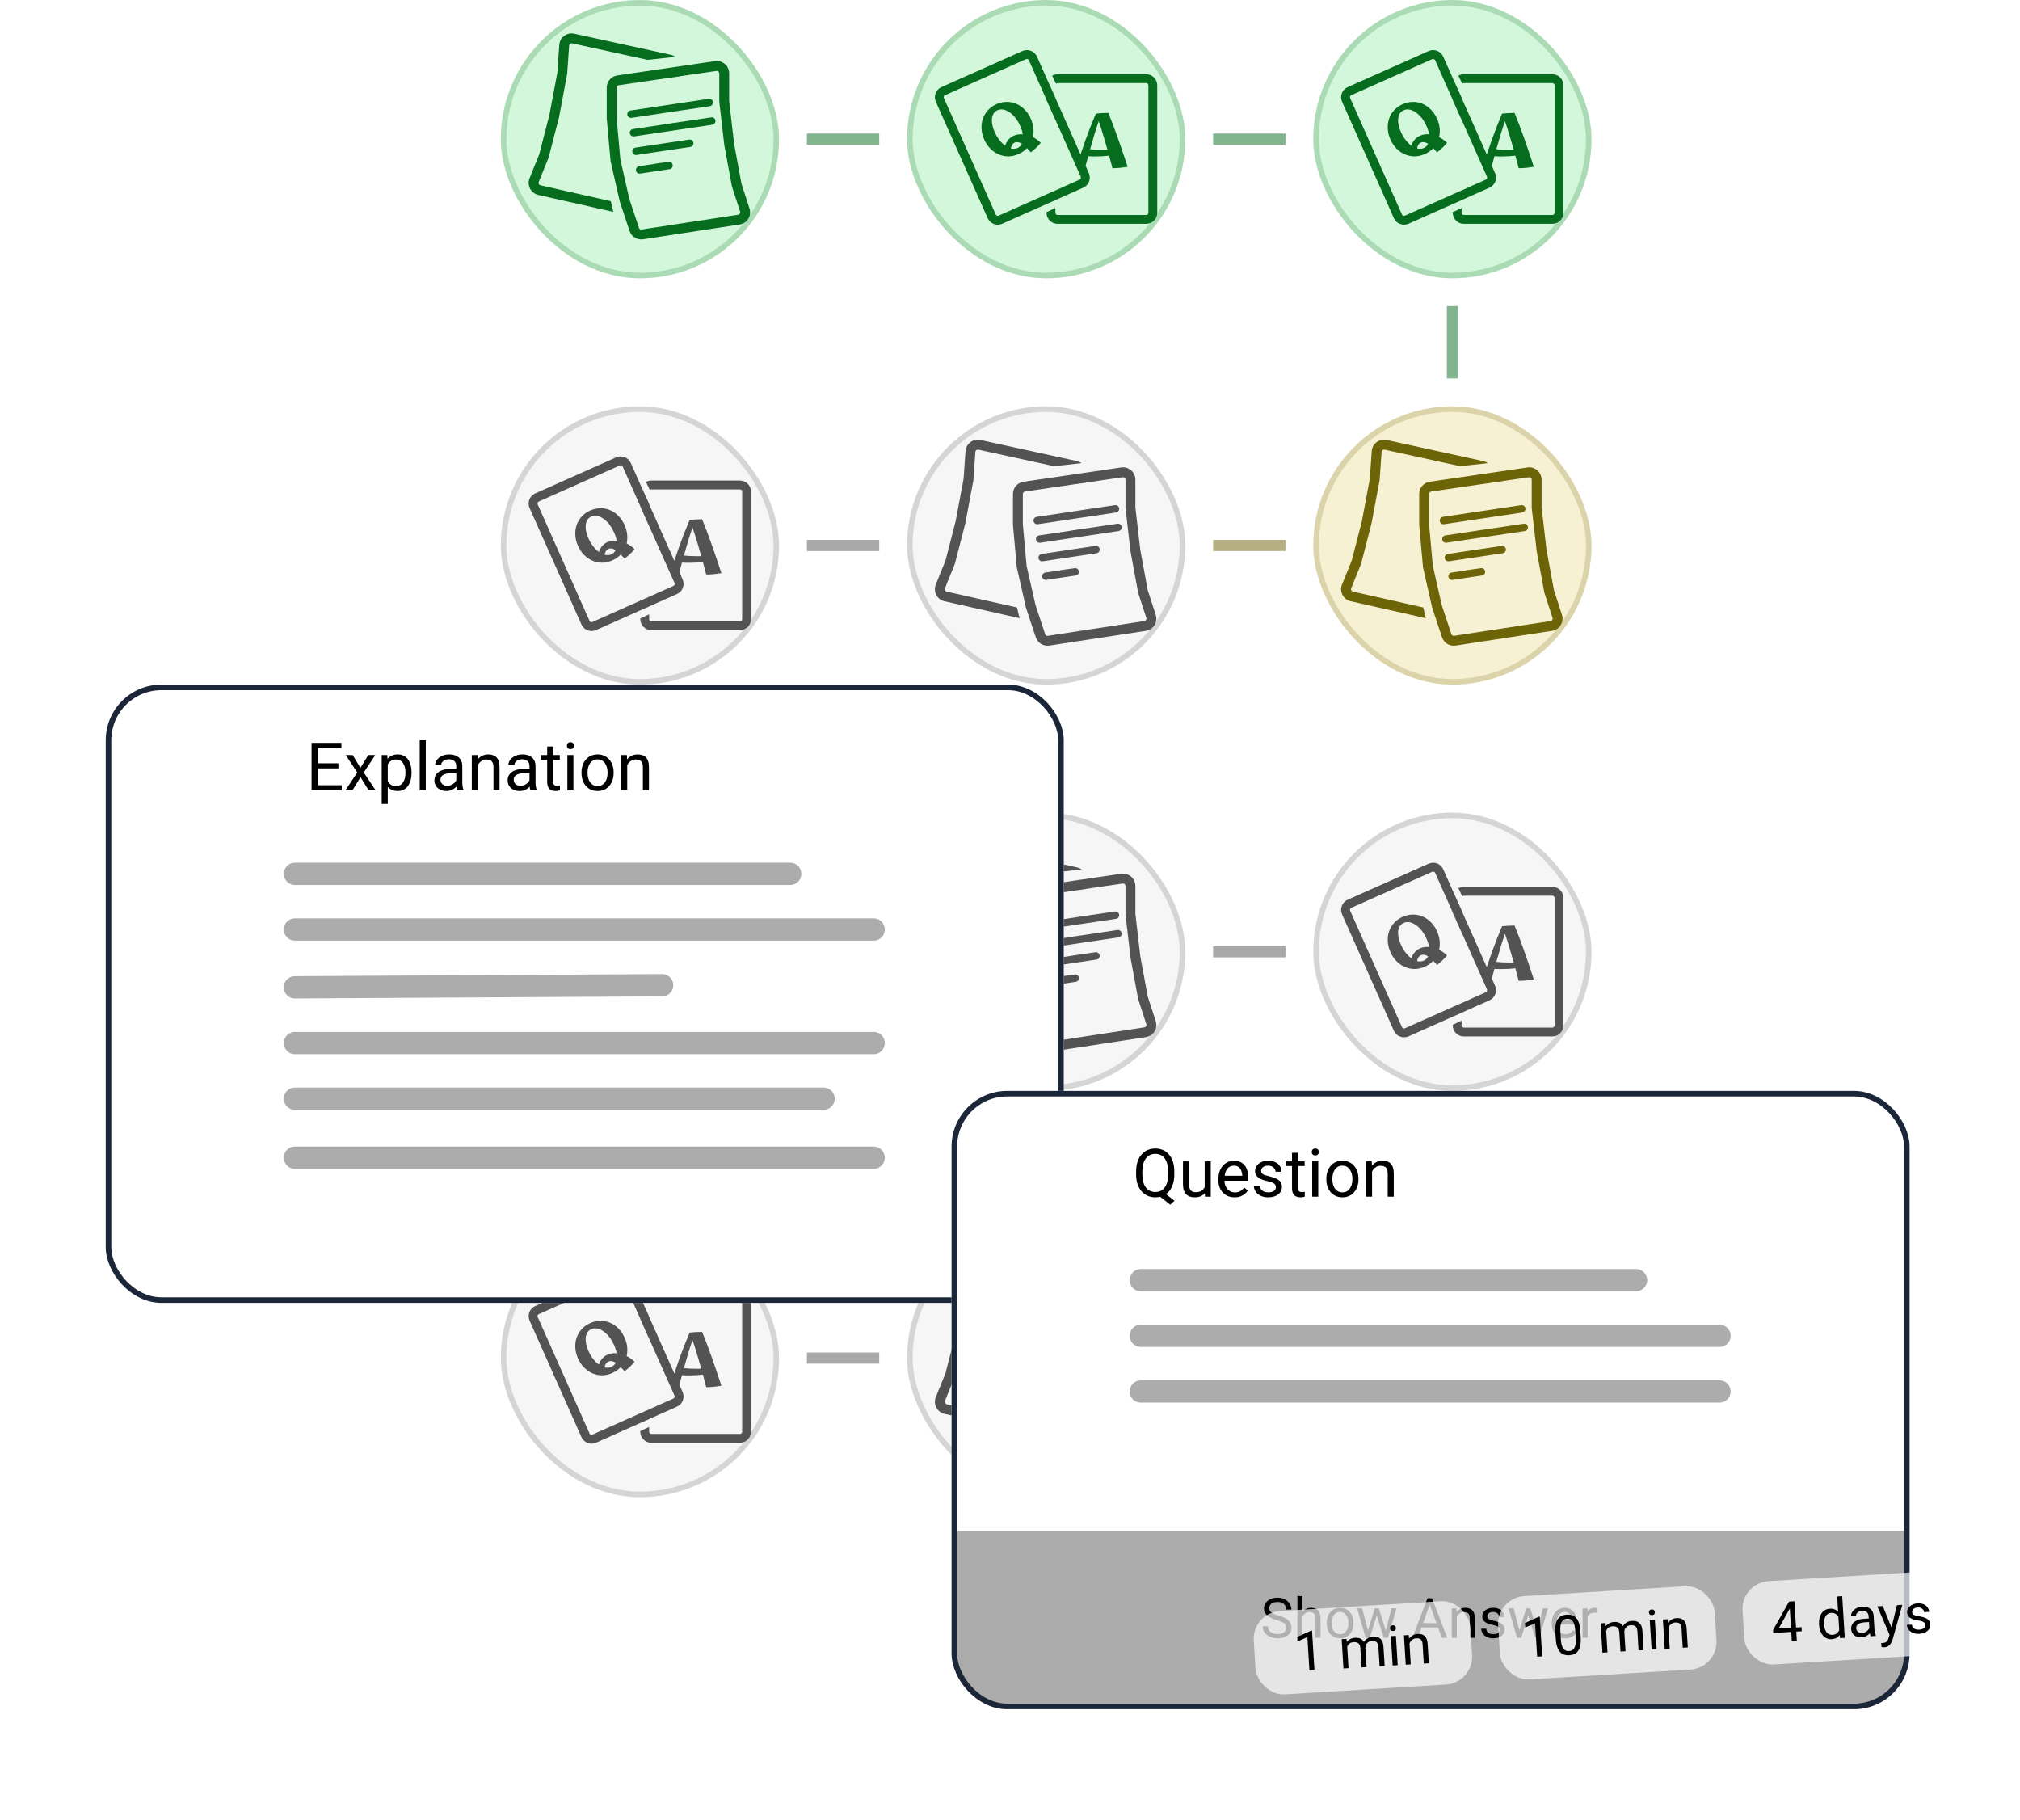 <svg width="363" height="327" viewBox="0 0 363 327" fill="none" xmlns="http://www.w3.org/2000/svg">
<rect x="145" y="97" width="13" height="2" fill="#535353" fill-opacity="0.5"/>
<rect x="114" y="141" width="13" height="2" transform="rotate(-90 114 141)" fill="#535353" fill-opacity="0.5"/>
<rect x="260" y="214" width="13" height="2" transform="rotate(-90 260 214)" fill="#535353" fill-opacity="0.5"/>
<rect x="145" y="170" width="13" height="2" fill="#535353" fill-opacity="0.5"/>
<rect x="218" y="170" width="13" height="2" fill="#535353" fill-opacity="0.5"/>
<rect x="218" y="97" width="13" height="2" fill="#6D6307" fill-opacity="0.5"/>
<rect x="145" y="24" width="13" height="2" fill="#076D1E" fill-opacity="0.5"/>
<rect x="218" y="24" width="13" height="2" fill="#076D1E" fill-opacity="0.5"/>
<rect x="260" y="68" width="13" height="2" transform="rotate(-90 260 68)" fill="#076D1E" fill-opacity="0.5"/>
<rect x="236" y="73" width="50" height="50" rx="25" fill="#F0E5A9" fill-opacity="0.5"/>
<g clip-path="url(#clip0_1040_6259)">
<path fill-rule="evenodd" clip-rule="evenodd" d="M246.471 94.012L246.482 93.953L247.904 86.367L247.923 86.266L247.93 86.164L248.278 81.192C248.297 80.921 248.551 80.731 248.816 80.789L262.388 83.756L262.386 83.755L267.36 83.214C267.118 83.038 266.838 82.909 266.529 82.842L249.196 79.052C247.872 78.763 246.599 79.716 246.504 81.068L246.157 86.04L244.735 93.626L242.901 100.738L241.164 105.026C240.649 106.298 241.397 107.727 242.735 108.029L256.223 111.069L255.756 109.141L243.126 106.294C242.858 106.234 242.708 105.948 242.811 105.694L244.549 101.405L244.593 101.296L244.623 101.181L246.457 94.07L246.471 94.012ZM266.49 85.153L266.49 85.153L266.599 85.137L274.487 83.982C275.828 83.785 277.031 84.825 277.031 86.18V91.165L277.92 98.831L279.254 106.054L280.688 110.453C281.113 111.757 280.267 113.131 278.911 113.338L261.576 115.992C260.505 116.156 259.472 115.523 259.131 114.494L257.365 109.165L255.721 101.942L255.031 94.276L255.031 88.752C255.031 87.649 255.84 86.713 256.931 86.553L266.49 85.153ZM266.363 86.968L257.189 88.312C256.971 88.344 256.809 88.531 256.809 88.752L256.809 94.196L257.481 101.664L259.079 108.687L260.818 113.935C260.887 114.141 261.093 114.267 261.308 114.234L278.642 111.581C278.913 111.54 279.082 111.265 278.997 111.004L277.563 106.604L277.527 106.492L277.505 106.376L276.172 99.154L276.161 99.095L276.154 99.036L275.265 91.369L275.254 91.267V91.165V86.18C275.254 85.909 275.013 85.701 274.745 85.741L268.164 86.704L268.163 86.723L266.362 86.98L266.363 86.968ZM265.333 95.353L267.18 95.069L267.178 95.08L273.803 94.09C274.167 94.036 274.507 94.287 274.561 94.651C274.616 95.015 274.364 95.354 274 95.409L266.955 96.462L266.955 96.463L265.109 96.743L265.11 96.737L259.934 97.511C259.57 97.565 259.231 97.314 259.176 96.95C259.122 96.586 259.373 96.247 259.737 96.192L265.332 95.356L265.333 95.353ZM265.004 98.805L266.577 98.563L266.575 98.57L269.852 98.08C270.216 98.026 270.556 98.277 270.61 98.641C270.664 99.005 270.413 99.345 270.049 99.399L265.524 100.075L264.201 100.279L264.203 100.273L260.379 100.844C260.015 100.899 259.675 100.648 259.621 100.284C259.566 99.919 259.818 99.58 260.182 99.526L265.004 98.805ZM263.546 102.446L265.487 102.169L265.485 102.176L266.123 102.08C266.487 102.026 266.826 102.277 266.881 102.641C266.935 103.005 266.684 103.345 266.32 103.399L261.045 104.187C260.681 104.242 260.342 103.991 260.288 103.627C260.233 103.262 260.484 102.923 260.848 102.869L263.54 102.466L263.546 102.446ZM259.293 92.859C258.929 92.913 258.678 93.253 258.732 93.617C258.786 93.981 259.126 94.232 259.49 94.178L273.556 92.076C273.92 92.021 274.171 91.682 274.117 91.318C274.062 90.954 273.723 90.702 273.359 90.757L259.293 92.859Z" fill="#6D6307"/>
</g>
<rect x="236.5" y="73.5" width="49" height="49" rx="24.5" stroke="#6D6307" stroke-opacity="0.2"/>
<rect x="163" y="73" width="50" height="50" rx="25" fill="#EEEEEE" fill-opacity="0.5"/>
<g clip-path="url(#clip1_1040_6259)">
<path fill-rule="evenodd" clip-rule="evenodd" d="M173.471 94.012L173.482 93.953L174.904 86.367L174.923 86.266L174.93 86.164L175.278 81.192C175.297 80.921 175.551 80.731 175.816 80.789L189.388 83.756L189.386 83.755L194.36 83.214C194.118 83.038 193.838 82.909 193.529 82.842L176.196 79.052C174.872 78.763 173.599 79.716 173.504 81.068L173.157 86.04L171.735 93.626L169.901 100.738L168.164 105.026C167.649 106.298 168.397 107.727 169.735 108.029L183.223 111.069L182.756 109.141L170.126 106.294C169.858 106.234 169.708 105.948 169.811 105.694L171.549 101.405L171.593 101.296L171.623 101.181L173.457 94.07L173.471 94.012ZM193.49 85.153L193.49 85.153L193.599 85.137L201.487 83.982C202.828 83.785 204.031 84.825 204.031 86.18V91.165L204.92 98.831L206.254 106.054L207.688 110.453C208.113 111.757 207.267 113.131 205.911 113.338L188.576 115.992C187.505 116.156 186.472 115.523 186.131 114.494L184.365 109.165L182.721 101.942L182.031 94.276L182.031 88.752C182.031 87.649 182.84 86.713 183.931 86.553L193.49 85.153ZM193.363 86.968L184.189 88.312C183.971 88.344 183.809 88.531 183.809 88.752L183.809 94.196L184.481 101.664L186.079 108.687L187.818 113.935C187.887 114.141 188.093 114.267 188.308 114.234L205.642 111.581C205.913 111.54 206.082 111.265 205.997 111.004L204.563 106.604L204.527 106.492L204.505 106.376L203.172 99.154L203.161 99.095L203.154 99.036L202.265 91.369L202.254 91.267V91.165V86.18C202.254 85.909 202.013 85.701 201.745 85.741L195.164 86.704L195.163 86.723L193.362 86.98L193.363 86.968ZM192.333 95.353L194.18 95.069L194.178 95.08L200.803 94.09C201.167 94.036 201.507 94.287 201.561 94.651C201.616 95.015 201.364 95.354 201 95.409L193.955 96.462L193.955 96.463L192.109 96.743L192.11 96.737L186.934 97.511C186.57 97.565 186.231 97.314 186.176 96.95C186.122 96.586 186.373 96.247 186.737 96.192L192.332 95.356L192.333 95.353ZM192.004 98.805L193.577 98.563L193.575 98.57L196.852 98.08C197.216 98.026 197.556 98.277 197.61 98.641C197.664 99.005 197.413 99.345 197.049 99.399L192.524 100.075L191.201 100.279L191.203 100.273L187.379 100.844C187.015 100.899 186.675 100.648 186.621 100.284C186.566 99.919 186.818 99.58 187.182 99.526L192.004 98.805ZM190.546 102.446L192.487 102.169L192.485 102.176L193.123 102.08C193.487 102.026 193.826 102.277 193.881 102.641C193.935 103.005 193.684 103.345 193.32 103.399L188.045 104.187C187.681 104.242 187.342 103.991 187.288 103.627C187.233 103.262 187.484 102.923 187.848 102.869L190.54 102.466L190.546 102.446ZM186.293 92.859C185.929 92.913 185.678 93.253 185.732 93.617C185.786 93.981 186.126 94.232 186.49 94.178L200.556 92.076C200.92 92.021 201.171 91.682 201.117 91.318C201.062 90.954 200.723 90.702 200.359 90.757L186.293 92.859Z" fill="#535353"/>
</g>
<rect x="163.5" y="73.5" width="49" height="49" rx="24.5" stroke="#535353" stroke-opacity="0.2"/>
<rect x="163" y="146" width="50" height="50" rx="25" fill="#EEEEEE" fill-opacity="0.5"/>
<g clip-path="url(#clip2_1040_6259)">
<path fill-rule="evenodd" clip-rule="evenodd" d="M173.471 167.012L173.482 166.953L174.904 159.367L174.923 159.266L174.93 159.164L175.278 154.192C175.297 153.922 175.551 153.731 175.816 153.789L189.388 156.756L189.386 156.755L194.36 156.214C194.118 156.038 193.838 155.909 193.529 155.842L176.196 152.052C174.872 151.762 173.599 152.716 173.504 154.068L173.157 159.04L171.735 166.626L169.901 173.738L168.164 178.026C167.649 179.298 168.397 180.727 169.735 181.029L183.223 184.069L182.756 182.141L170.126 179.294C169.858 179.234 169.708 178.948 169.811 178.694L171.549 174.405L171.593 174.296L171.623 174.181L173.457 167.07L173.471 167.012ZM193.49 158.153L193.49 158.153L193.599 158.137L201.487 156.982C202.828 156.785 204.031 157.825 204.031 159.18V164.165L204.92 171.831L206.254 179.054L207.688 183.453C208.113 184.757 207.267 186.131 205.911 186.338L188.576 188.992C187.505 189.156 186.472 188.523 186.131 187.494L184.365 182.165L182.721 174.942L182.031 167.276L182.031 161.752C182.031 160.649 182.84 159.713 183.931 159.553L193.49 158.153ZM193.363 159.968L184.189 161.312C183.971 161.344 183.809 161.531 183.809 161.752L183.809 167.196L184.481 174.664L186.079 181.687L187.818 186.935C187.887 187.141 188.093 187.267 188.308 187.234L205.642 184.581C205.913 184.54 206.082 184.265 205.997 184.004L204.563 179.604L204.527 179.492L204.505 179.376L203.172 172.154L203.161 172.095L203.154 172.036L202.265 164.369L202.254 164.267V164.165V159.18C202.254 158.909 202.013 158.701 201.745 158.741L195.164 159.705L195.163 159.723L193.362 159.98L193.363 159.968ZM192.333 168.353L194.18 168.069L194.178 168.08L200.803 167.09C201.167 167.036 201.507 167.287 201.561 167.651C201.616 168.015 201.364 168.354 201 168.409L193.955 169.462L193.955 169.463L192.109 169.743L192.11 169.737L186.934 170.511C186.57 170.565 186.231 170.314 186.176 169.95C186.122 169.586 186.373 169.247 186.737 169.192L192.332 168.356L192.333 168.353ZM192.004 171.805L193.577 171.563L193.575 171.57L196.852 171.08C197.216 171.026 197.556 171.277 197.61 171.641C197.664 172.005 197.413 172.345 197.049 172.399L192.524 173.075L191.201 173.279L191.203 173.273L187.379 173.844C187.015 173.899 186.675 173.648 186.621 173.284C186.566 172.919 186.818 172.58 187.182 172.526L192.004 171.805ZM190.546 175.446L192.487 175.169L192.485 175.176L193.123 175.08C193.487 175.026 193.826 175.277 193.881 175.641C193.935 176.005 193.684 176.345 193.32 176.399L188.045 177.187C187.681 177.242 187.342 176.991 187.288 176.627C187.233 176.262 187.484 175.923 187.848 175.869L190.54 175.466L190.546 175.446ZM186.293 165.859C185.929 165.913 185.678 166.253 185.732 166.617C185.786 166.981 186.126 167.232 186.49 167.178L200.556 165.076C200.92 165.021 201.171 164.682 201.117 164.318C201.062 163.953 200.723 163.702 200.359 163.757L186.293 165.859Z" fill="#535353"/>
</g>
<rect x="163.5" y="146.5" width="49" height="49" rx="24.5" stroke="#535353" stroke-opacity="0.2"/>
<rect x="90" width="50" height="50" rx="25" fill="#A9F0B9" fill-opacity="0.5"/>
<g clip-path="url(#clip3_1040_6259)">
<path fill-rule="evenodd" clip-rule="evenodd" d="M100.471 21.012L100.482 20.953L101.904 13.367L101.923 13.266L101.93 13.164L102.278 8.192C102.297 7.922 102.551 7.731 102.816 7.789L116.388 10.756L116.386 10.755L121.36 10.214C121.118 10.038 120.838 9.909 120.529 9.842L103.196 6.052C101.872 5.762 100.599 6.716 100.504 8.068L100.157 13.04L98.735 20.626L96.901 27.738L95.164 32.026C94.649 33.298 95.397 34.727 96.735 35.029L110.223 38.069L109.756 36.141L97.126 33.294C96.858 33.234 96.708 32.948 96.811 32.694L98.549 28.405L98.593 28.296L98.623 28.181L100.457 21.07L100.471 21.012ZM120.49 12.153L120.49 12.152L120.599 12.137L128.487 10.982C129.828 10.785 131.031 11.825 131.031 13.18V18.165L131.92 25.831L133.254 33.054L134.688 37.453C135.113 38.757 134.267 40.131 132.911 40.338L115.576 42.992C114.505 43.156 113.472 42.523 113.131 41.494L111.365 36.165L109.721 28.942L109.031 21.276L109.031 15.752C109.031 14.649 109.84 13.713 110.931 13.553L120.49 12.153ZM120.363 13.968L111.189 15.312C110.971 15.344 110.809 15.531 110.809 15.752L110.809 21.196L111.481 28.664L113.079 35.687L114.818 40.935C114.887 41.141 115.093 41.267 115.308 41.234L132.642 38.581C132.913 38.54 133.082 38.265 132.997 38.004L131.563 33.604L131.527 33.492L131.505 33.376L130.172 26.154L130.161 26.095L130.154 26.036L129.265 18.369L129.254 18.267V18.165V13.18C129.254 12.909 129.013 12.701 128.745 12.741L122.164 13.704L122.163 13.723L120.362 13.98L120.363 13.968ZM119.333 22.353L121.18 22.069L121.178 22.08L127.803 21.09C128.167 21.036 128.507 21.287 128.561 21.651C128.616 22.015 128.364 22.354 128 22.409L120.955 23.462L120.955 23.463L119.109 23.743L119.11 23.738L113.934 24.511C113.57 24.565 113.231 24.314 113.176 23.95C113.122 23.586 113.373 23.247 113.737 23.192L119.332 22.356L119.333 22.353ZM119.004 25.805L120.577 25.563L120.575 25.57L123.852 25.08C124.216 25.026 124.556 25.277 124.61 25.641C124.664 26.005 124.413 26.345 124.049 26.399L119.524 27.075L118.201 27.279L118.203 27.273L114.379 27.844C114.015 27.899 113.675 27.648 113.621 27.284C113.566 26.919 113.818 26.58 114.182 26.526L119.004 25.805ZM117.546 29.446L119.487 29.169L119.485 29.176L120.123 29.08C120.487 29.026 120.826 29.277 120.881 29.641C120.935 30.005 120.684 30.345 120.32 30.399L115.045 31.187C114.681 31.242 114.342 30.991 114.288 30.627C114.233 30.262 114.484 29.923 114.848 29.869L117.54 29.466L117.546 29.446ZM113.293 19.859C112.929 19.913 112.678 20.253 112.732 20.617C112.786 20.981 113.126 21.232 113.49 21.178L127.556 19.076C127.92 19.021 128.171 18.682 128.117 18.318C128.062 17.953 127.723 17.702 127.359 17.757L113.293 19.859Z" fill="#076D1E"/>
</g>
<rect x="90.5" y="0.5" width="49" height="49" rx="24.5" stroke="#076D1E" stroke-opacity="0.2"/>
<rect x="236" width="50" height="50" rx="25" fill="#A9F0B9" fill-opacity="0.5"/>
<g clip-path="url(#clip4_1040_6259)">
<path fill-rule="evenodd" clip-rule="evenodd" d="M242.829 17.102L257.373 10.627C257.573 10.537 257.809 10.628 257.898 10.829L261.06 17.93V17.981L262.652 21.547V21.505L267.211 31.745C267.3 31.946 267.21 32.181 267.009 32.271L263.884 33.662L263.886 33.677L261.06 34.917V34.92L252.465 38.746C252.264 38.836 252.029 38.745 251.94 38.544L242.627 17.628C242.538 17.427 242.628 17.192 242.829 17.102ZM260.008 25.636L260.007 25.683C259.876 25.856 259.711 26.044 259.51 26.248C259.307 26.459 259.091 26.663 258.862 26.858C258.644 27.057 258.436 27.228 258.24 27.371C257.991 27.083 257.762 26.831 257.555 26.617C257.14 27.062 256.638 27.416 256.048 27.678C255.443 27.947 254.836 28.087 254.228 28.098C253.623 28.098 253.041 27.98 252.482 27.746C251.93 27.509 251.428 27.165 250.977 26.715C250.522 26.258 250.152 25.707 249.865 25.063C249.578 24.419 249.419 23.779 249.387 23.143C249.351 22.499 249.429 21.893 249.622 21.324C249.823 20.751 250.127 20.244 250.534 19.802C250.946 19.349 251.454 18.988 252.059 18.719C252.664 18.45 253.273 18.313 253.885 18.31C254.494 18.3 255.074 18.413 255.626 18.651C256.186 18.885 256.689 19.232 257.136 19.693C257.587 20.143 257.956 20.69 258.242 21.334C258.495 21.9 258.65 22.467 258.708 23.036C258.763 23.598 258.731 24.132 258.613 24.64C259.129 24.895 259.594 25.227 260.008 25.636ZM259.353 10.181L261.258 14.461L261.26 14.457L262.652 17.528V17.591L267.177 27.756C267.455 26.904 267.748 26.049 268.057 25.191C268.643 23.552 269.267 21.96 269.929 20.415C270.243 20.381 270.591 20.351 270.973 20.326C271.364 20.3 271.763 20.288 272.171 20.288C272.689 21.544 273.24 22.996 273.826 24.643C274.412 26.291 275.015 28.065 275.635 29.967C275.142 30.052 274.675 30.116 274.234 30.158C273.801 30.201 273.359 30.222 272.909 30.222C272.731 29.509 272.531 28.757 272.311 27.968C271.555 28.061 270.77 28.108 269.954 28.108H269.267C269.037 28.099 268.8 28.086 268.553 28.069C268.397 28.623 268.241 29.198 268.085 29.794L268.665 31.098C269.112 32.102 268.661 33.278 267.657 33.725L262.652 35.954V35.97L261.06 36.664V36.663L253.113 40.201C252.109 40.648 250.932 40.196 250.485 39.192L241.173 18.275C240.726 17.271 241.177 16.095 242.181 15.648L256.725 9.173C257.729 8.726 258.906 9.177 259.353 10.181ZM261.06 38.12V38.224C261.06 39.324 261.951 40.215 263.05 40.215H278.97C280.069 40.215 280.96 39.324 280.96 38.224V15.328C280.96 14.229 280.069 13.338 278.97 13.338H263.05C262.697 13.338 262.365 13.43 262.077 13.591L262.776 15.039C262.848 14.972 262.944 14.93 263.05 14.93H278.97C279.19 14.93 279.368 15.108 279.368 15.328V38.224C279.368 38.444 279.19 38.623 278.97 38.623H263.05C262.83 38.623 262.652 38.444 262.652 38.224V37.371L261.06 38.12ZM252.598 25.157C252.274 24.744 251.993 24.269 251.755 23.734C251.479 23.113 251.314 22.536 251.262 22.002C251.21 21.467 251.267 21.01 251.432 20.629C251.605 20.245 251.878 19.971 252.25 19.805C252.692 19.608 253.169 19.605 253.682 19.795C254.19 19.977 254.681 20.317 255.153 20.813C255.625 21.309 256.025 21.926 256.353 22.663C256.581 23.175 256.734 23.664 256.811 24.132C256.205 24.085 255.658 24.171 255.169 24.389C254.425 24.72 253.908 25.313 253.619 26.166C253.262 25.907 252.921 25.571 252.598 25.157ZM256.638 25.84C256.467 26.186 256.206 26.436 255.857 26.592C255.493 26.754 255.091 26.78 254.651 26.669C254.732 26.14 254.962 25.791 255.342 25.622C255.722 25.453 256.154 25.526 256.638 25.84ZM269.776 23.79C270.048 22.933 270.273 22.262 270.451 21.778C270.587 22.16 270.74 22.622 270.91 23.166C271.079 23.701 271.258 24.291 271.445 24.936C271.64 25.573 271.831 26.231 272.018 26.91C271.882 26.91 271.733 26.915 271.572 26.923H271.113C270.697 26.923 270.307 26.915 269.942 26.898C269.585 26.881 269.237 26.851 268.897 26.808C269.22 25.654 269.513 24.648 269.776 23.79Z" fill="#076D1E"/>
</g>
<rect x="236.5" y="0.5" width="49" height="49" rx="24.5" stroke="#076D1E" stroke-opacity="0.2"/>
<rect x="163" width="50" height="50" rx="25" fill="#A9F0B9" fill-opacity="0.5"/>
<g clip-path="url(#clip5_1040_6259)">
<path fill-rule="evenodd" clip-rule="evenodd" d="M169.829 17.102L184.373 10.627C184.573 10.537 184.809 10.628 184.898 10.829L188.06 17.93V17.981L189.652 21.547V21.505L194.211 31.745C194.3 31.946 194.21 32.181 194.009 32.271L190.884 33.662L190.886 33.677L188.06 34.917V34.92L179.465 38.746C179.264 38.836 179.029 38.745 178.94 38.544L169.627 17.628C169.538 17.427 169.628 17.192 169.829 17.102ZM187.008 25.636L187.007 25.683C186.876 25.856 186.711 26.044 186.51 26.248C186.307 26.459 186.091 26.663 185.862 26.858C185.644 27.057 185.436 27.228 185.24 27.371C184.991 27.083 184.762 26.831 184.555 26.617C184.14 27.062 183.638 27.416 183.048 27.678C182.443 27.947 181.836 28.087 181.228 28.098C180.623 28.098 180.041 27.98 179.482 27.746C178.93 27.509 178.428 27.165 177.977 26.715C177.522 26.258 177.152 25.707 176.865 25.063C176.578 24.419 176.419 23.779 176.387 23.143C176.351 22.499 176.429 21.893 176.622 21.324C176.823 20.751 177.127 20.244 177.534 19.802C177.946 19.349 178.454 18.988 179.059 18.719C179.664 18.45 180.273 18.313 180.885 18.31C181.494 18.3 182.074 18.413 182.626 18.651C183.186 18.885 183.689 19.232 184.136 19.693C184.587 20.143 184.956 20.69 185.242 21.334C185.495 21.9 185.65 22.467 185.708 23.036C185.763 23.598 185.731 24.132 185.613 24.64C186.129 24.895 186.594 25.227 187.008 25.636ZM186.353 10.181L188.258 14.461L188.26 14.457L189.652 17.528V17.591L194.177 27.756C194.455 26.904 194.748 26.049 195.057 25.191C195.643 23.552 196.267 21.96 196.929 20.415C197.243 20.381 197.591 20.351 197.973 20.326C198.364 20.3 198.763 20.288 199.171 20.288C199.689 21.544 200.24 22.996 200.826 24.643C201.412 26.291 202.015 28.065 202.635 29.967C202.142 30.052 201.675 30.116 201.234 30.158C200.801 30.201 200.359 30.222 199.909 30.222C199.731 29.509 199.531 28.757 199.311 27.968C198.555 28.061 197.77 28.108 196.954 28.108H196.267C196.037 28.099 195.8 28.086 195.553 28.069C195.397 28.623 195.241 29.198 195.085 29.794L195.665 31.098C196.112 32.102 195.661 33.278 194.657 33.725L189.652 35.954V35.97L188.06 36.664V36.663L180.113 40.201C179.109 40.648 177.932 40.196 177.485 39.192L168.173 18.275C167.726 17.271 168.177 16.095 169.181 15.648L183.725 9.173C184.729 8.726 185.906 9.177 186.353 10.181ZM188.06 38.12V38.224C188.06 39.324 188.951 40.215 190.05 40.215H205.97C207.069 40.215 207.96 39.324 207.96 38.224V15.328C207.96 14.229 207.069 13.338 205.97 13.338H190.05C189.697 13.338 189.365 13.43 189.077 13.591L189.776 15.039C189.848 14.972 189.944 14.93 190.05 14.93H205.97C206.19 14.93 206.368 15.108 206.368 15.328V38.224C206.368 38.444 206.19 38.623 205.97 38.623H190.05C189.83 38.623 189.652 38.444 189.652 38.224V37.371L188.06 38.12ZM179.598 25.157C179.274 24.744 178.993 24.269 178.755 23.734C178.479 23.113 178.314 22.536 178.262 22.002C178.21 21.467 178.267 21.01 178.432 20.629C178.605 20.245 178.878 19.971 179.25 19.805C179.692 19.608 180.169 19.605 180.682 19.795C181.19 19.977 181.681 20.317 182.153 20.813C182.625 21.309 183.025 21.926 183.353 22.663C183.581 23.175 183.734 23.664 183.811 24.132C183.205 24.085 182.658 24.171 182.169 24.389C181.425 24.72 180.908 25.313 180.619 26.166C180.262 25.907 179.921 25.571 179.598 25.157ZM183.638 25.84C183.467 26.186 183.206 26.436 182.857 26.592C182.493 26.754 182.091 26.78 181.651 26.669C181.732 26.14 181.962 25.791 182.342 25.622C182.722 25.453 183.154 25.526 183.638 25.84ZM196.776 23.79C197.048 22.933 197.273 22.262 197.451 21.778C197.587 22.16 197.74 22.622 197.91 23.166C198.079 23.701 198.258 24.291 198.445 24.936C198.64 25.573 198.831 26.231 199.018 26.91C198.882 26.91 198.733 26.915 198.572 26.923H198.113C197.697 26.923 197.307 26.915 196.942 26.898C196.585 26.881 196.237 26.851 195.897 26.808C196.22 25.654 196.513 24.648 196.776 23.79Z" fill="#076D1E"/>
</g>
<rect x="163.5" y="0.5" width="49" height="49" rx="24.5" stroke="#076D1E" stroke-opacity="0.2"/>
<rect x="90" y="73" width="50" height="50" rx="25" fill="#EEEEEE" fill-opacity="0.5"/>
<g clip-path="url(#clip6_1040_6259)">
<path fill-rule="evenodd" clip-rule="evenodd" d="M96.829 90.102L111.373 83.627C111.573 83.537 111.809 83.628 111.898 83.829L115.06 90.93V90.981L116.652 94.547V94.505L121.211 104.745C121.3 104.946 121.21 105.181 121.009 105.271L117.884 106.662L117.886 106.677L115.06 107.917V107.92L106.465 111.746C106.264 111.836 106.029 111.745 105.94 111.544L96.627 90.628C96.537 90.427 96.628 90.192 96.829 90.102ZM114.008 98.636L114.007 98.683C113.876 98.856 113.711 99.044 113.51 99.248C113.307 99.459 113.091 99.662 112.862 99.858C112.644 100.057 112.436 100.228 112.24 100.371C111.991 100.083 111.762 99.831 111.555 99.617C111.14 100.062 110.638 100.415 110.048 100.678C109.443 100.947 108.836 101.087 108.228 101.098C107.623 101.098 107.041 100.98 106.482 100.746C105.93 100.509 105.428 100.165 104.977 99.715C104.522 99.258 104.152 98.707 103.865 98.063C103.578 97.419 103.419 96.779 103.387 96.143C103.351 95.499 103.429 94.893 103.622 94.324C103.823 93.751 104.127 93.244 104.534 92.802C104.946 92.349 105.454 91.988 106.059 91.719C106.664 91.45 107.273 91.313 107.885 91.31C108.494 91.3 109.074 91.413 109.626 91.651C110.186 91.885 110.689 92.232 111.136 92.693C111.587 93.143 111.956 93.69 112.242 94.334C112.495 94.9 112.65 95.467 112.708 96.036C112.763 96.597 112.731 97.132 112.613 97.64C113.129 97.895 113.594 98.227 114.008 98.636ZM113.353 83.181L115.258 87.461L115.26 87.457L116.652 90.528V90.591L121.177 100.755C121.455 99.904 121.748 99.049 122.057 98.191C122.643 96.552 123.267 94.96 123.929 93.415C124.243 93.381 124.591 93.351 124.973 93.326C125.364 93.3 125.763 93.287 126.171 93.287C126.689 94.544 127.24 95.996 127.826 97.643C128.412 99.291 129.015 101.065 129.635 102.967C129.142 103.052 128.675 103.116 128.234 103.158C127.801 103.201 127.359 103.222 126.909 103.222C126.731 102.509 126.531 101.757 126.311 100.968C125.555 101.061 124.77 101.108 123.954 101.108H123.267C123.037 101.099 122.8 101.086 122.553 101.069C122.397 101.623 122.241 102.198 122.085 102.794L122.665 104.098C123.112 105.102 122.661 106.278 121.657 106.725L116.652 108.954V108.97L115.06 109.664V109.662L107.113 113.201C106.109 113.648 104.932 113.196 104.485 112.192L95.172 91.275C94.725 90.271 95.177 89.095 96.181 88.648L110.725 82.172C111.729 81.725 112.906 82.177 113.353 83.181ZM115.06 111.12V111.224C115.06 112.324 115.951 113.215 117.05 113.215H132.97C134.069 113.215 134.96 112.324 134.96 111.224V88.328C134.96 87.229 134.069 86.338 132.97 86.338H117.05C116.697 86.338 116.365 86.43 116.077 86.591L116.776 88.039C116.848 87.972 116.944 87.93 117.05 87.93H132.97C133.19 87.93 133.368 88.109 133.368 88.328V111.224C133.368 111.444 133.19 111.622 132.97 111.622H117.05C116.83 111.622 116.652 111.444 116.652 111.224V110.371L115.06 111.12ZM106.598 98.157C106.274 97.744 105.993 97.269 105.755 96.734C105.479 96.114 105.314 95.536 105.262 95.001C105.21 94.467 105.267 94.01 105.432 93.629C105.605 93.246 105.878 92.971 106.25 92.805C106.692 92.608 107.169 92.605 107.682 92.795C108.19 92.977 108.681 93.317 109.153 93.813C109.625 94.309 110.025 94.926 110.353 95.663C110.581 96.175 110.734 96.664 110.811 97.132C110.205 97.085 109.658 97.171 109.169 97.389C108.425 97.72 107.908 98.313 107.619 99.166C107.262 98.907 106.921 98.571 106.598 98.157ZM110.638 98.84C110.467 99.186 110.206 99.436 109.857 99.592C109.493 99.754 109.091 99.78 108.651 99.669C108.732 99.14 108.962 98.791 109.342 98.622C109.722 98.453 110.154 98.526 110.638 98.84ZM123.776 96.79C124.048 95.933 124.273 95.262 124.451 94.778C124.587 95.16 124.74 95.623 124.91 96.166C125.079 96.701 125.258 97.291 125.445 97.936C125.64 98.573 125.831 99.231 126.018 99.91C125.882 99.91 125.733 99.915 125.572 99.923H125.113C124.697 99.923 124.307 99.915 123.942 99.898C123.585 99.881 123.237 99.851 122.897 99.808C123.22 98.654 123.513 97.648 123.776 96.79Z" fill="#535353"/>
</g>
<rect x="90.5" y="73.5" width="49" height="49" rx="24.5" stroke="#535353" stroke-opacity="0.2"/>
<rect x="236" y="146" width="50" height="50" rx="25" fill="#EEEEEE" fill-opacity="0.5"/>
<g clip-path="url(#clip7_1040_6259)">
<path fill-rule="evenodd" clip-rule="evenodd" d="M242.829 163.102L257.373 156.627C257.573 156.538 257.809 156.628 257.898 156.829L261.06 163.929V163.981L262.652 167.548V167.505L267.211 177.745C267.3 177.946 267.21 178.181 267.009 178.271L263.884 179.662L263.886 179.677L261.06 180.917V180.92L252.465 184.746C252.264 184.836 252.029 184.745 251.94 184.544L242.627 163.628C242.538 163.427 242.628 163.192 242.829 163.102ZM260.008 171.636L260.007 171.683C259.876 171.856 259.711 172.044 259.51 172.248C259.307 172.459 259.091 172.663 258.862 172.858C258.644 173.057 258.436 173.228 258.24 173.371C257.991 173.083 257.762 172.831 257.555 172.617C257.14 173.062 256.638 173.415 256.048 173.678C255.443 173.947 254.836 174.087 254.228 174.098C253.623 174.098 253.041 173.98 252.482 173.746C251.93 173.509 251.428 173.165 250.977 172.715C250.522 172.258 250.152 171.707 249.865 171.063C249.578 170.42 249.419 169.779 249.387 169.143C249.351 168.499 249.429 167.893 249.622 167.324C249.823 166.751 250.127 166.244 250.534 165.802C250.946 165.349 251.454 164.988 252.059 164.719C252.664 164.449 253.273 164.313 253.885 164.31C254.494 164.3 255.074 164.413 255.626 164.651C256.186 164.885 256.689 165.232 257.136 165.693C257.587 166.143 257.956 166.69 258.242 167.333C258.495 167.9 258.65 168.467 258.708 169.036C258.763 169.597 258.731 170.132 258.613 170.64C259.129 170.895 259.594 171.227 260.008 171.636ZM259.353 156.181L261.258 160.461L261.26 160.457L262.652 163.528V163.591L267.177 173.755C267.455 172.904 267.748 172.049 268.057 171.191C268.643 169.552 269.267 167.96 269.929 166.415C270.243 166.381 270.591 166.351 270.973 166.326C271.364 166.3 271.763 166.288 272.171 166.288C272.689 167.544 273.24 168.996 273.826 170.643C274.412 172.291 275.015 174.065 275.635 175.967C275.142 176.052 274.675 176.116 274.234 176.158C273.801 176.201 273.359 176.222 272.909 176.222C272.731 175.509 272.531 174.757 272.311 173.968C271.555 174.061 270.77 174.108 269.954 174.108H269.267C269.037 174.099 268.8 174.086 268.553 174.069C268.397 174.623 268.241 175.198 268.085 175.794L268.665 177.098C269.112 178.102 268.661 179.278 267.657 179.725L262.652 181.954V181.97L261.06 182.664V182.662L253.113 186.201C252.109 186.648 250.932 186.196 250.485 185.192L241.173 164.275C240.726 163.271 241.177 162.095 242.181 161.648L256.725 155.173C257.729 154.726 258.906 155.177 259.353 156.181ZM261.06 184.12V184.224C261.06 185.324 261.951 186.215 263.05 186.215H278.97C280.069 186.215 280.96 185.324 280.96 184.224V161.328C280.96 160.229 280.069 159.338 278.97 159.338H263.05C262.697 159.338 262.365 159.43 262.077 159.592L262.776 161.039C262.848 160.972 262.944 160.93 263.05 160.93H278.97C279.19 160.93 279.368 161.108 279.368 161.328V184.224C279.368 184.444 279.19 184.622 278.97 184.622H263.05C262.83 184.622 262.652 184.444 262.652 184.224V183.371L261.06 184.12ZM252.598 171.157C252.274 170.744 251.993 170.269 251.755 169.734C251.479 169.113 251.314 168.536 251.262 168.001C251.21 167.467 251.267 167.01 251.432 166.629C251.605 166.246 251.878 165.971 252.25 165.805C252.692 165.608 253.169 165.605 253.682 165.795C254.19 165.977 254.681 166.317 255.153 166.813C255.625 167.309 256.025 167.926 256.353 168.663C256.581 169.175 256.734 169.664 256.811 170.132C256.205 170.085 255.658 170.171 255.169 170.389C254.425 170.72 253.908 171.313 253.619 172.167C253.262 171.907 252.921 171.571 252.598 171.157ZM256.638 171.84C256.467 172.186 256.206 172.436 255.857 172.592C255.493 172.754 255.091 172.78 254.651 172.669C254.732 172.14 254.962 171.791 255.342 171.622C255.722 171.453 256.154 171.526 256.638 171.84ZM269.776 169.79C270.048 168.932 270.273 168.262 270.451 167.778C270.587 168.16 270.74 168.623 270.91 169.166C271.079 169.701 271.258 170.291 271.445 170.936C271.64 171.573 271.831 172.231 272.018 172.91C271.882 172.91 271.733 172.915 271.572 172.923H271.113C270.697 172.923 270.307 172.915 269.942 172.898C269.585 172.881 269.237 172.851 268.897 172.809C269.22 171.654 269.513 170.648 269.776 169.79Z" fill="#535353"/>
</g>
<rect x="236.5" y="146.5" width="49" height="49" rx="24.5" stroke="#535353" stroke-opacity="0.2"/>
<rect x="90" y="146" width="50" height="50" rx="25" fill="#EEEEEE" fill-opacity="0.5"/>
<g clip-path="url(#clip8_1040_6259)">
<path fill-rule="evenodd" clip-rule="evenodd" d="M96.829 163.102L111.373 156.627C111.573 156.538 111.809 156.628 111.898 156.829L115.06 163.929V163.981L116.652 167.548V167.505L121.211 177.745C121.3 177.946 121.21 178.181 121.009 178.271L117.884 179.662L117.886 179.677L115.06 180.917V180.92L106.465 184.746C106.264 184.836 106.029 184.745 105.94 184.544L96.627 163.628C96.537 163.427 96.628 163.192 96.829 163.102ZM114.008 171.636L114.007 171.683C113.876 171.856 113.711 172.044 113.51 172.248C113.307 172.459 113.091 172.663 112.862 172.858C112.644 173.057 112.436 173.228 112.24 173.371C111.991 173.083 111.762 172.831 111.555 172.617C111.14 173.062 110.638 173.415 110.048 173.678C109.443 173.947 108.836 174.087 108.228 174.098C107.623 174.098 107.041 173.98 106.482 173.746C105.93 173.509 105.428 173.165 104.977 172.715C104.522 172.258 104.152 171.707 103.865 171.063C103.578 170.42 103.419 169.779 103.387 169.143C103.351 168.499 103.429 167.893 103.622 167.324C103.823 166.751 104.127 166.244 104.534 165.802C104.946 165.349 105.454 164.988 106.059 164.719C106.664 164.449 107.273 164.313 107.885 164.31C108.494 164.3 109.074 164.413 109.626 164.651C110.186 164.885 110.689 165.232 111.136 165.693C111.587 166.143 111.956 166.69 112.242 167.333C112.495 167.9 112.65 168.467 112.708 169.036C112.763 169.597 112.731 170.132 112.613 170.64C113.129 170.895 113.594 171.227 114.008 171.636ZM113.353 156.181L115.258 160.461L115.26 160.457L116.652 163.528V163.591L121.177 173.755C121.455 172.904 121.748 172.049 122.057 171.191C122.643 169.552 123.267 167.96 123.929 166.415C124.243 166.381 124.591 166.351 124.973 166.326C125.364 166.3 125.763 166.288 126.171 166.288C126.689 167.544 127.24 168.996 127.826 170.643C128.412 172.291 129.015 174.065 129.635 175.967C129.142 176.052 128.675 176.116 128.234 176.158C127.801 176.201 127.359 176.222 126.909 176.222C126.731 175.509 126.531 174.757 126.311 173.968C125.555 174.061 124.77 174.108 123.954 174.108H123.267C123.037 174.099 122.8 174.086 122.553 174.069C122.397 174.623 122.241 175.198 122.085 175.794L122.665 177.098C123.112 178.102 122.661 179.278 121.657 179.725L116.652 181.954V181.97L115.06 182.664V182.662L107.113 186.201C106.109 186.648 104.932 186.196 104.485 185.192L95.172 164.275C94.725 163.271 95.177 162.095 96.181 161.648L110.725 155.173C111.729 154.726 112.906 155.177 113.353 156.181ZM115.06 184.12V184.224C115.06 185.324 115.951 186.215 117.05 186.215H132.97C134.069 186.215 134.96 185.324 134.96 184.224V161.328C134.96 160.229 134.069 159.338 132.97 159.338H117.05C116.697 159.338 116.365 159.43 116.077 159.592L116.776 161.039C116.848 160.972 116.944 160.93 117.05 160.93H132.97C133.19 160.93 133.368 161.108 133.368 161.328V184.224C133.368 184.444 133.19 184.622 132.97 184.622H117.05C116.83 184.622 116.652 184.444 116.652 184.224V183.371L115.06 184.12ZM106.598 171.157C106.274 170.744 105.993 170.269 105.755 169.734C105.479 169.113 105.314 168.536 105.262 168.001C105.21 167.467 105.267 167.01 105.432 166.629C105.605 166.246 105.878 165.971 106.25 165.805C106.692 165.608 107.169 165.605 107.682 165.795C108.19 165.977 108.681 166.317 109.153 166.813C109.625 167.309 110.025 167.926 110.353 168.663C110.581 169.175 110.734 169.664 110.811 170.132C110.205 170.085 109.658 170.171 109.169 170.389C108.425 170.72 107.908 171.313 107.619 172.167C107.262 171.907 106.921 171.571 106.598 171.157ZM110.638 171.84C110.467 172.186 110.206 172.436 109.857 172.592C109.493 172.754 109.091 172.78 108.651 172.669C108.732 172.14 108.962 171.791 109.342 171.622C109.722 171.453 110.154 171.526 110.638 171.84ZM123.776 169.79C124.048 168.932 124.273 168.262 124.451 167.778C124.587 168.16 124.74 168.623 124.91 169.166C125.079 169.701 125.258 170.291 125.445 170.936C125.64 171.573 125.831 172.231 126.018 172.91C125.882 172.91 125.733 172.915 125.572 172.923H125.113C124.697 172.923 124.307 172.915 123.942 172.898C123.585 172.881 123.237 172.851 122.897 172.809C123.22 171.654 123.513 170.648 123.776 169.79Z" fill="#535353"/>
</g>
<rect x="90.5" y="146.5" width="49" height="49" rx="24.5" stroke="#535353" stroke-opacity="0.2"/>
<rect x="145" y="243" width="13" height="2" fill="#535353" fill-opacity="0.5"/>
<rect x="218" y="243" width="13" height="2" fill="#535353" fill-opacity="0.5"/>
<rect x="163" y="219" width="50" height="50" rx="25" fill="#EEEEEE" fill-opacity="0.5"/>
<g clip-path="url(#clip9_1040_6259)">
<path fill-rule="evenodd" clip-rule="evenodd" d="M173.471 240.012L173.482 239.953L174.904 232.367L174.923 232.266L174.93 232.164L175.278 227.192C175.297 226.922 175.551 226.731 175.816 226.789L189.388 229.756L189.386 229.755L194.36 229.214C194.118 229.038 193.838 228.909 193.529 228.842L176.196 225.052C174.872 224.762 173.599 225.716 173.504 227.068L173.157 232.04L171.735 239.626L169.901 246.738L168.164 251.026C167.649 252.298 168.397 253.727 169.735 254.029L183.223 257.069L182.756 255.141L170.126 252.294C169.858 252.234 169.708 251.948 169.811 251.694L171.549 247.405L171.593 247.296L171.623 247.181L173.457 240.07L173.471 240.012ZM193.49 231.153L193.49 231.153L193.599 231.137L201.487 229.982C202.828 229.785 204.031 230.825 204.031 232.18V237.165L204.92 244.831L206.254 252.054L207.688 256.453C208.113 257.757 207.267 259.131 205.911 259.338L188.576 261.992C187.505 262.156 186.472 261.523 186.131 260.494L184.365 255.165L182.721 247.942L182.031 240.276L182.031 234.752C182.031 233.649 182.84 232.713 183.931 232.553L193.49 231.153ZM193.363 232.968L184.189 234.312C183.971 234.344 183.809 234.531 183.809 234.752L183.809 240.196L184.481 247.664L186.079 254.687L187.818 259.935C187.887 260.141 188.093 260.267 188.308 260.234L205.642 257.581C205.913 257.54 206.082 257.265 205.997 257.004L204.563 252.604L204.527 252.492L204.505 252.376L203.172 245.154L203.161 245.095L203.154 245.036L202.265 237.369L202.254 237.267V237.165V232.18C202.254 231.909 202.013 231.701 201.745 231.741L195.164 232.705L195.163 232.723L193.362 232.98L193.363 232.968ZM192.333 241.353L194.18 241.069L194.178 241.08L200.803 240.09C201.167 240.036 201.507 240.287 201.561 240.651C201.616 241.015 201.364 241.354 201 241.409L193.955 242.462L193.955 242.463L192.109 242.743L192.11 242.737L186.934 243.511C186.57 243.565 186.231 243.314 186.176 242.95C186.122 242.586 186.373 242.247 186.737 242.192L192.332 241.356L192.333 241.353ZM192.004 244.805L193.577 244.563L193.575 244.57L196.852 244.08C197.216 244.026 197.556 244.277 197.61 244.641C197.664 245.005 197.413 245.345 197.049 245.399L192.524 246.075L191.201 246.279L191.203 246.273L187.379 246.844C187.015 246.899 186.675 246.648 186.621 246.284C186.566 245.919 186.818 245.58 187.182 245.526L192.004 244.805ZM190.546 248.446L192.487 248.169L192.485 248.176L193.123 248.08C193.487 248.026 193.826 248.277 193.881 248.641C193.935 249.005 193.684 249.345 193.32 249.399L188.045 250.187C187.681 250.242 187.342 249.991 187.288 249.627C187.233 249.262 187.484 248.923 187.848 248.869L190.54 248.466L190.546 248.446ZM186.293 238.859C185.929 238.913 185.678 239.253 185.732 239.617C185.786 239.981 186.126 240.232 186.49 240.178L200.556 238.076C200.92 238.021 201.171 237.682 201.117 237.318C201.062 236.953 200.723 236.702 200.359 236.757L186.293 238.859Z" fill="#535353"/>
</g>
<rect x="163.5" y="219.5" width="49" height="49" rx="24.5" stroke="#535353" stroke-opacity="0.2"/>
<rect x="236" y="219" width="50" height="50" rx="25" fill="#EEEEEE" fill-opacity="0.5"/>
<g clip-path="url(#clip10_1040_6259)">
<path fill-rule="evenodd" clip-rule="evenodd" d="M242.829 236.102L257.373 229.627C257.573 229.538 257.809 229.628 257.898 229.829L261.06 236.929V236.981L262.652 240.548V240.505L267.211 250.745C267.3 250.946 267.21 251.181 267.009 251.271L263.884 252.662L263.886 252.677L261.06 253.917V253.92L252.465 257.746C252.264 257.836 252.029 257.745 251.94 257.544L242.627 236.628C242.538 236.427 242.628 236.192 242.829 236.102ZM260.008 244.636L260.007 244.683C259.876 244.856 259.711 245.044 259.51 245.248C259.307 245.459 259.091 245.663 258.862 245.858C258.644 246.057 258.436 246.228 258.24 246.371C257.991 246.083 257.762 245.831 257.555 245.617C257.14 246.062 256.638 246.415 256.048 246.678C255.443 246.947 254.836 247.087 254.228 247.098C253.623 247.098 253.041 246.98 252.482 246.746C251.93 246.509 251.428 246.165 250.977 245.715C250.522 245.258 250.152 244.707 249.865 244.063C249.578 243.42 249.419 242.779 249.387 242.143C249.351 241.499 249.429 240.893 249.622 240.324C249.823 239.751 250.127 239.244 250.534 238.802C250.946 238.349 251.454 237.988 252.059 237.719C252.664 237.449 253.273 237.313 253.885 237.31C254.494 237.3 255.074 237.413 255.626 237.651C256.186 237.885 256.689 238.232 257.136 238.693C257.587 239.143 257.956 239.69 258.242 240.333C258.495 240.9 258.65 241.467 258.708 242.036C258.763 242.597 258.731 243.132 258.613 243.64C259.129 243.895 259.594 244.227 260.008 244.636ZM259.353 229.181L261.258 233.461L261.26 233.457L262.652 236.528V236.591L267.177 246.755C267.455 245.904 267.748 245.049 268.057 244.191C268.643 242.552 269.267 240.96 269.929 239.415C270.243 239.381 270.591 239.351 270.973 239.326C271.364 239.3 271.763 239.288 272.171 239.288C272.689 240.544 273.24 241.996 273.826 243.643C274.412 245.291 275.015 247.065 275.635 248.967C275.142 249.052 274.675 249.116 274.234 249.158C273.801 249.201 273.359 249.222 272.909 249.222C272.731 248.509 272.531 247.757 272.311 246.968C271.555 247.061 270.77 247.108 269.954 247.108H269.267C269.037 247.099 268.8 247.086 268.553 247.069C268.397 247.623 268.241 248.198 268.085 248.794L268.665 250.098C269.112 251.102 268.661 252.278 267.657 252.725L262.652 254.954V254.97L261.06 255.664V255.662L253.113 259.201C252.109 259.648 250.932 259.196 250.485 258.192L241.173 237.275C240.726 236.271 241.177 235.095 242.181 234.648L256.725 228.173C257.729 227.726 258.906 228.177 259.353 229.181ZM261.06 257.12V257.224C261.06 258.324 261.951 259.215 263.05 259.215H278.97C280.069 259.215 280.96 258.324 280.96 257.224V234.328C280.96 233.229 280.069 232.338 278.97 232.338H263.05C262.697 232.338 262.365 232.43 262.077 232.592L262.776 234.039C262.848 233.972 262.944 233.93 263.05 233.93H278.97C279.19 233.93 279.368 234.108 279.368 234.328V257.224C279.368 257.444 279.19 257.622 278.97 257.622H263.05C262.83 257.622 262.652 257.444 262.652 257.224V256.371L261.06 257.12ZM252.598 244.157C252.274 243.744 251.993 243.269 251.755 242.734C251.479 242.113 251.314 241.536 251.262 241.001C251.21 240.467 251.267 240.01 251.432 239.629C251.605 239.246 251.878 238.971 252.25 238.805C252.692 238.608 253.169 238.605 253.682 238.795C254.19 238.977 254.681 239.317 255.153 239.813C255.625 240.309 256.025 240.926 256.353 241.663C256.581 242.175 256.734 242.664 256.811 243.132C256.205 243.085 255.658 243.171 255.169 243.389C254.425 243.72 253.908 244.313 253.619 245.167C253.262 244.907 252.921 244.571 252.598 244.157ZM256.638 244.84C256.467 245.186 256.206 245.436 255.857 245.592C255.493 245.754 255.091 245.78 254.651 245.669C254.732 245.14 254.962 244.791 255.342 244.622C255.722 244.453 256.154 244.526 256.638 244.84ZM269.776 242.79C270.048 241.932 270.273 241.262 270.451 240.778C270.587 241.16 270.74 241.623 270.91 242.166C271.079 242.701 271.258 243.291 271.445 243.936C271.64 244.573 271.831 245.231 272.018 245.91C271.882 245.91 271.733 245.915 271.572 245.923H271.113C270.697 245.923 270.307 245.915 269.942 245.898C269.585 245.881 269.237 245.851 268.897 245.809C269.22 244.654 269.513 243.648 269.776 242.79Z" fill="#535353"/>
</g>
<rect x="236.5" y="219.5" width="49" height="49" rx="24.5" stroke="#535353" stroke-opacity="0.2"/>
<rect x="90" y="219" width="50" height="50" rx="25" fill="#EEEEEE" fill-opacity="0.5"/>
<g clip-path="url(#clip11_1040_6259)">
<path fill-rule="evenodd" clip-rule="evenodd" d="M96.829 236.102L111.373 229.627C111.573 229.538 111.809 229.628 111.898 229.829L115.06 236.929V236.981L116.652 240.548V240.505L121.211 250.745C121.3 250.946 121.21 251.181 121.009 251.271L117.884 252.662L117.886 252.677L115.06 253.917V253.92L106.465 257.746C106.264 257.836 106.029 257.745 105.94 257.544L96.627 236.628C96.537 236.427 96.628 236.192 96.829 236.102ZM114.008 244.636L114.007 244.683C113.876 244.856 113.711 245.044 113.51 245.248C113.307 245.459 113.091 245.663 112.862 245.858C112.644 246.057 112.436 246.228 112.24 246.371C111.991 246.083 111.762 245.831 111.555 245.617C111.14 246.062 110.638 246.415 110.048 246.678C109.443 246.947 108.836 247.087 108.228 247.098C107.623 247.098 107.041 246.98 106.482 246.746C105.93 246.509 105.428 246.165 104.977 245.715C104.522 245.258 104.152 244.707 103.865 244.063C103.578 243.42 103.419 242.779 103.387 242.143C103.351 241.499 103.429 240.893 103.622 240.324C103.823 239.751 104.127 239.244 104.534 238.802C104.946 238.349 105.454 237.988 106.059 237.719C106.664 237.449 107.273 237.313 107.885 237.31C108.494 237.3 109.074 237.413 109.626 237.651C110.186 237.885 110.689 238.232 111.136 238.693C111.587 239.143 111.956 239.69 112.242 240.333C112.495 240.9 112.65 241.467 112.708 242.036C112.763 242.597 112.731 243.132 112.613 243.64C113.129 243.895 113.594 244.227 114.008 244.636ZM113.353 229.181L115.258 233.461L115.26 233.457L116.652 236.528V236.591L121.177 246.755C121.455 245.904 121.748 245.049 122.057 244.191C122.643 242.552 123.267 240.96 123.929 239.415C124.243 239.381 124.591 239.351 124.973 239.326C125.364 239.3 125.763 239.288 126.171 239.288C126.689 240.544 127.24 241.996 127.826 243.643C128.412 245.291 129.015 247.065 129.635 248.967C129.142 249.052 128.675 249.116 128.234 249.158C127.801 249.201 127.359 249.222 126.909 249.222C126.731 248.509 126.531 247.757 126.311 246.968C125.555 247.061 124.77 247.108 123.954 247.108H123.267C123.037 247.099 122.8 247.086 122.553 247.069C122.397 247.623 122.241 248.198 122.085 248.794L122.665 250.098C123.112 251.102 122.661 252.278 121.657 252.725L116.652 254.954V254.97L115.06 255.664V255.662L107.113 259.201C106.109 259.648 104.932 259.196 104.485 258.192L95.172 237.275C94.725 236.271 95.177 235.095 96.181 234.648L110.725 228.173C111.729 227.726 112.906 228.177 113.353 229.181ZM115.06 257.12V257.224C115.06 258.324 115.951 259.215 117.05 259.215H132.97C134.069 259.215 134.96 258.324 134.96 257.224V234.328C134.96 233.229 134.069 232.338 132.97 232.338H117.05C116.697 232.338 116.365 232.43 116.077 232.592L116.776 234.039C116.848 233.972 116.944 233.93 117.05 233.93H132.97C133.19 233.93 133.368 234.108 133.368 234.328V257.224C133.368 257.444 133.19 257.622 132.97 257.622H117.05C116.83 257.622 116.652 257.444 116.652 257.224V256.371L115.06 257.12ZM106.598 244.157C106.274 243.744 105.993 243.269 105.755 242.734C105.479 242.113 105.314 241.536 105.262 241.001C105.21 240.467 105.267 240.01 105.432 239.629C105.605 239.246 105.878 238.971 106.25 238.805C106.692 238.608 107.169 238.605 107.682 238.795C108.19 238.977 108.681 239.317 109.153 239.813C109.625 240.309 110.025 240.926 110.353 241.663C110.581 242.175 110.734 242.664 110.811 243.132C110.205 243.085 109.658 243.171 109.169 243.389C108.425 243.72 107.908 244.313 107.619 245.167C107.262 244.907 106.921 244.571 106.598 244.157ZM110.638 244.84C110.467 245.186 110.206 245.436 109.857 245.592C109.493 245.754 109.091 245.78 108.651 245.669C108.732 245.14 108.962 244.791 109.342 244.622C109.722 244.453 110.154 244.526 110.638 244.84ZM123.776 242.79C124.048 241.932 124.273 241.262 124.451 240.778C124.587 241.16 124.74 241.623 124.91 242.166C125.079 242.701 125.258 243.291 125.445 243.936C125.64 244.573 125.831 245.231 126.018 245.91C125.882 245.91 125.733 245.915 125.572 245.923H125.113C124.697 245.923 124.307 245.915 123.942 245.898C123.585 245.881 123.237 245.851 122.897 245.809C123.22 244.654 123.513 243.648 123.776 242.79Z" fill="#535353"/>
</g>
<rect x="90.5" y="219.5" width="49" height="49" rx="24.5" stroke="#535353" stroke-opacity="0.2"/>
<g filter="url(#filter0_d_1040_6259)">
<rect x="10" y="108" width="172.158" height="111.083" rx="10" fill="white"/>
<line x1="44" y1="142" x2="133" y2="142" stroke="#ACACAC" stroke-width="4" stroke-linecap="round"/>
<line x1="44" y1="152" x2="148" y2="152" stroke="#ACACAC" stroke-width="4" stroke-linecap="round"/>
<line x1="43.989" y1="162.389" x2="109.989" y2="162.011" stroke="#ACACAC" stroke-width="4" stroke-linecap="round"/>
<line x1="44" y1="172.4" x2="148" y2="172.4" stroke="#ACACAC" stroke-width="4" stroke-linecap="round"/>
<line x1="44" y1="182.4" x2="139" y2="182.4" stroke="#ACACAC" stroke-width="4" stroke-linecap="round"/>
<line x1="44" y1="193" x2="148" y2="193" stroke="#ACACAC" stroke-width="4" stroke-linecap="round"/>
<path d="M52.41 126.08V127H47.893V126.08H52.41ZM48.121 118.469V127H46.99V118.469H48.121ZM51.812 122.137V123.057H47.893V122.137H51.812ZM52.352 118.469V119.395H47.893V118.469H52.352ZM54.379 120.66L55.768 122.969L57.174 120.66H58.445L56.371 123.789L58.51 127H57.256L55.791 124.621L54.326 127H53.066L55.199 123.789L53.131 120.66H54.379ZM60.684 121.879V129.438H59.594V120.66H60.59L60.684 121.879ZM64.955 123.777V123.9C64.955 124.361 64.9 124.789 64.791 125.184C64.682 125.574 64.522 125.914 64.311 126.203C64.103 126.492 63.848 126.717 63.543 126.877C63.238 127.037 62.889 127.117 62.494 127.117C62.092 127.117 61.736 127.051 61.428 126.918C61.119 126.785 60.857 126.592 60.643 126.338C60.428 126.084 60.256 125.779 60.127 125.424C60.002 125.068 59.916 124.668 59.869 124.223V123.566C59.916 123.098 60.004 122.678 60.133 122.307C60.262 121.936 60.432 121.619 60.643 121.357C60.857 121.092 61.117 120.891 61.422 120.754C61.727 120.613 62.078 120.543 62.477 120.543C62.875 120.543 63.228 120.621 63.537 120.777C63.846 120.93 64.106 121.148 64.316 121.434C64.527 121.719 64.686 122.061 64.791 122.459C64.9 122.854 64.955 123.293 64.955 123.777ZM63.865 123.9V123.777C63.865 123.461 63.832 123.164 63.766 122.887C63.699 122.605 63.596 122.359 63.455 122.148C63.318 121.934 63.143 121.766 62.928 121.645C62.713 121.52 62.457 121.457 62.16 121.457C61.887 121.457 61.648 121.504 61.445 121.598C61.246 121.691 61.076 121.818 60.935 121.979C60.795 122.135 60.68 122.314 60.59 122.518C60.504 122.717 60.44 122.924 60.397 123.139V124.656C60.475 124.93 60.584 125.188 60.725 125.43C60.865 125.668 61.053 125.861 61.287 126.01C61.522 126.154 61.816 126.227 62.172 126.227C62.465 126.227 62.717 126.166 62.928 126.045C63.143 125.92 63.318 125.75 63.455 125.535C63.596 125.32 63.699 125.074 63.766 124.797C63.832 124.516 63.865 124.217 63.865 123.9ZM67.516 118V127H66.426V118H67.516ZM72.994 125.916V122.652C72.994 122.402 72.943 122.186 72.842 122.002C72.744 121.814 72.596 121.67 72.397 121.568C72.197 121.467 71.951 121.416 71.658 121.416C71.385 121.416 71.144 121.463 70.938 121.557C70.734 121.65 70.574 121.773 70.457 121.926C70.344 122.078 70.287 122.242 70.287 122.418H69.203C69.203 122.191 69.262 121.967 69.379 121.744C69.496 121.521 69.664 121.32 69.883 121.141C70.106 120.957 70.371 120.812 70.68 120.707C70.992 120.598 71.34 120.543 71.723 120.543C72.184 120.543 72.59 120.621 72.941 120.777C73.297 120.934 73.574 121.17 73.773 121.486C73.977 121.799 74.078 122.191 74.078 122.664V125.617C74.078 125.828 74.096 126.053 74.131 126.291C74.17 126.529 74.227 126.734 74.301 126.906V127H73.17C73.115 126.875 73.072 126.709 73.041 126.502C73.01 126.291 72.994 126.096 72.994 125.916ZM73.182 123.156L73.193 123.918H72.098C71.789 123.918 71.514 123.943 71.272 123.994C71.029 124.041 70.826 124.113 70.662 124.211C70.498 124.309 70.373 124.432 70.287 124.58C70.201 124.725 70.158 124.895 70.158 125.09C70.158 125.289 70.203 125.471 70.293 125.635C70.383 125.799 70.518 125.93 70.697 126.027C70.881 126.121 71.106 126.168 71.371 126.168C71.703 126.168 71.996 126.098 72.25 125.957C72.504 125.816 72.705 125.645 72.853 125.441C73.006 125.238 73.088 125.041 73.1 124.85L73.562 125.371C73.535 125.535 73.461 125.717 73.34 125.916C73.219 126.115 73.057 126.307 72.853 126.49C72.654 126.67 72.416 126.82 72.139 126.941C71.865 127.059 71.557 127.117 71.213 127.117C70.783 127.117 70.406 127.033 70.082 126.865C69.762 126.697 69.512 126.473 69.332 126.191C69.156 125.906 69.068 125.588 69.068 125.236C69.068 124.896 69.135 124.598 69.268 124.34C69.4 124.078 69.592 123.861 69.842 123.689C70.092 123.514 70.393 123.381 70.744 123.291C71.096 123.201 71.488 123.156 71.922 123.156H73.182ZM76.867 122.014V127H75.783V120.66H76.809L76.867 122.014ZM76.609 123.59L76.158 123.572C76.162 123.139 76.227 122.738 76.352 122.371C76.477 122 76.652 121.678 76.879 121.404C77.106 121.131 77.375 120.92 77.688 120.771C78.004 120.619 78.353 120.543 78.736 120.543C79.049 120.543 79.33 120.586 79.58 120.672C79.83 120.754 80.043 120.887 80.219 121.07C80.398 121.254 80.535 121.492 80.629 121.785C80.723 122.074 80.769 122.428 80.769 122.846V127H79.68V122.834C79.68 122.502 79.631 122.236 79.533 122.037C79.436 121.834 79.293 121.688 79.106 121.598C78.918 121.504 78.688 121.457 78.414 121.457C78.144 121.457 77.898 121.514 77.676 121.627C77.457 121.74 77.268 121.896 77.107 122.096C76.951 122.295 76.828 122.523 76.738 122.781C76.652 123.035 76.609 123.305 76.609 123.59ZM86.154 125.916V122.652C86.154 122.402 86.103 122.186 86.002 122.002C85.904 121.814 85.756 121.67 85.557 121.568C85.357 121.467 85.111 121.416 84.818 121.416C84.545 121.416 84.305 121.463 84.098 121.557C83.894 121.65 83.734 121.773 83.617 121.926C83.504 122.078 83.447 122.242 83.447 122.418H82.363C82.363 122.191 82.422 121.967 82.539 121.744C82.656 121.521 82.824 121.32 83.043 121.141C83.266 120.957 83.531 120.812 83.84 120.707C84.152 120.598 84.5 120.543 84.883 120.543C85.344 120.543 85.75 120.621 86.102 120.777C86.457 120.934 86.734 121.17 86.934 121.486C87.137 121.799 87.238 122.191 87.238 122.664V125.617C87.238 125.828 87.256 126.053 87.291 126.291C87.33 126.529 87.387 126.734 87.461 126.906V127H86.33C86.275 126.875 86.232 126.709 86.201 126.502C86.17 126.291 86.154 126.096 86.154 125.916ZM86.342 123.156L86.353 123.918H85.258C84.949 123.918 84.674 123.943 84.432 123.994C84.189 124.041 83.986 124.113 83.822 124.211C83.658 124.309 83.533 124.432 83.447 124.58C83.361 124.725 83.318 124.895 83.318 125.09C83.318 125.289 83.363 125.471 83.453 125.635C83.543 125.799 83.678 125.93 83.857 126.027C84.041 126.121 84.266 126.168 84.531 126.168C84.863 126.168 85.156 126.098 85.41 125.957C85.664 125.816 85.865 125.645 86.014 125.441C86.166 125.238 86.248 125.041 86.26 124.85L86.723 125.371C86.695 125.535 86.621 125.717 86.5 125.916C86.379 126.115 86.217 126.307 86.014 126.49C85.814 126.67 85.576 126.82 85.299 126.941C85.025 127.059 84.717 127.117 84.373 127.117C83.943 127.117 83.566 127.033 83.242 126.865C82.922 126.697 82.672 126.473 82.492 126.191C82.316 125.906 82.228 125.588 82.228 125.236C82.228 124.896 82.295 124.598 82.428 124.34C82.561 124.078 82.752 123.861 83.002 123.689C83.252 123.514 83.553 123.381 83.904 123.291C84.256 123.201 84.648 123.156 85.082 123.156H86.342ZM91.598 120.66V121.492H88.17V120.66H91.598ZM89.33 119.119H90.414V125.43C90.414 125.645 90.447 125.807 90.514 125.916C90.58 126.025 90.666 126.098 90.772 126.133C90.877 126.168 90.99 126.186 91.111 126.186C91.201 126.186 91.295 126.178 91.393 126.162C91.494 126.143 91.57 126.127 91.621 126.115L91.627 127C91.541 127.027 91.428 127.053 91.287 127.076C91.15 127.104 90.984 127.117 90.789 127.117C90.523 127.117 90.279 127.064 90.057 126.959C89.834 126.854 89.656 126.678 89.523 126.432C89.394 126.182 89.33 125.846 89.33 125.424V119.119ZM94.047 120.66V127H92.957V120.66H94.047ZM92.875 118.979C92.875 118.803 92.928 118.654 93.033 118.533C93.143 118.412 93.303 118.352 93.514 118.352C93.721 118.352 93.879 118.412 93.988 118.533C94.102 118.654 94.158 118.803 94.158 118.979C94.158 119.146 94.102 119.291 93.988 119.412C93.879 119.529 93.721 119.588 93.514 119.588C93.303 119.588 93.143 119.529 93.033 119.412C92.928 119.291 92.875 119.146 92.875 118.979ZM95.5 123.9V123.766C95.5 123.309 95.566 122.885 95.699 122.494C95.832 122.1 96.023 121.758 96.273 121.469C96.523 121.176 96.826 120.949 97.182 120.789C97.537 120.625 97.936 120.543 98.377 120.543C98.822 120.543 99.223 120.625 99.578 120.789C99.938 120.949 100.242 121.176 100.492 121.469C100.746 121.758 100.939 122.1 101.072 122.494C101.205 122.885 101.271 123.309 101.271 123.766V123.9C101.271 124.357 101.205 124.781 101.072 125.172C100.939 125.562 100.746 125.904 100.492 126.197C100.242 126.486 99.939 126.713 99.584 126.877C99.232 127.037 98.834 127.117 98.389 127.117C97.943 127.117 97.543 127.037 97.188 126.877C96.832 126.713 96.527 126.486 96.273 126.197C96.023 125.904 95.832 125.562 95.699 125.172C95.566 124.781 95.5 124.357 95.5 123.9ZM96.584 123.766V123.9C96.584 124.217 96.621 124.516 96.695 124.797C96.769 125.074 96.881 125.32 97.029 125.535C97.182 125.75 97.371 125.92 97.598 126.045C97.824 126.166 98.088 126.227 98.389 126.227C98.686 126.227 98.945 126.166 99.168 126.045C99.394 125.92 99.582 125.75 99.731 125.535C99.879 125.32 99.99 125.074 100.064 124.797C100.143 124.516 100.182 124.217 100.182 123.9V123.766C100.182 123.453 100.143 123.158 100.064 122.881C99.99 122.6 99.877 122.352 99.725 122.137C99.576 121.918 99.389 121.746 99.162 121.621C98.939 121.496 98.678 121.434 98.377 121.434C98.08 121.434 97.818 121.496 97.592 121.621C97.369 121.746 97.182 121.918 97.029 122.137C96.881 122.352 96.769 122.6 96.695 122.881C96.621 123.158 96.584 123.453 96.584 123.766ZM103.715 122.014V127H102.631V120.66H103.656L103.715 122.014ZM103.457 123.59L103.006 123.572C103.01 123.139 103.074 122.738 103.199 122.371C103.324 122 103.5 121.678 103.727 121.404C103.953 121.131 104.223 120.92 104.535 120.771C104.852 120.619 105.201 120.543 105.584 120.543C105.896 120.543 106.178 120.586 106.428 120.672C106.678 120.754 106.891 120.887 107.066 121.07C107.246 121.254 107.383 121.492 107.477 121.785C107.57 122.074 107.617 122.428 107.617 122.846V127H106.527V122.834C106.527 122.502 106.479 122.236 106.381 122.037C106.283 121.834 106.141 121.688 105.953 121.598C105.766 121.504 105.535 121.457 105.262 121.457C104.992 121.457 104.746 121.514 104.523 121.627C104.305 121.74 104.115 121.896 103.955 122.096C103.799 122.295 103.676 122.523 103.586 122.781C103.5 123.035 103.457 123.305 103.457 123.59Z" fill="black"/>
<rect x="10.5" y="108.5" width="171.158" height="110.083" rx="9.5" stroke="#1C2639"/>
</g>
<g filter="url(#filter1_d_1040_6259)">
<g clip-path="url(#clip12_1040_6259)">
<rect x="162" y="181" width="172.158" height="111.083" rx="10" fill="white"/>
<rect width="170.663" height="31.988" transform="translate(162.773 260.014)" fill="#ACACAC"/>
<path d="M222.134 277.455C222.134 277.289 222.108 277.143 222.056 277.016C222.007 276.885 221.919 276.768 221.792 276.664C221.668 276.56 221.496 276.461 221.274 276.366C221.056 276.272 220.78 276.176 220.444 276.078C220.093 275.974 219.775 275.858 219.492 275.731C219.209 275.601 218.966 275.453 218.765 275.287C218.563 275.121 218.408 274.931 218.301 274.716C218.193 274.501 218.14 274.255 218.14 273.979C218.14 273.702 218.197 273.446 218.311 273.212C218.424 272.978 218.587 272.774 218.799 272.602C219.014 272.426 219.269 272.289 219.565 272.191C219.862 272.094 220.192 272.045 220.557 272.045C221.09 272.045 221.543 272.147 221.914 272.353C222.288 272.554 222.573 272.82 222.769 273.148C222.964 273.474 223.062 273.822 223.062 274.193H222.124C222.124 273.926 222.067 273.69 221.953 273.485C221.839 273.277 221.667 273.114 221.436 272.997C221.204 272.877 220.911 272.816 220.557 272.816C220.221 272.816 219.945 272.867 219.727 272.968C219.508 273.069 219.346 273.205 219.238 273.378C219.134 273.55 219.082 273.747 219.082 273.969C219.082 274.118 219.113 274.255 219.175 274.379C219.24 274.499 219.339 274.612 219.473 274.716C219.609 274.82 219.782 274.916 219.99 275.004C220.202 275.092 220.454 275.176 220.747 275.258C221.151 275.372 221.499 275.499 221.792 275.639C222.085 275.779 222.326 275.937 222.515 276.112C222.707 276.285 222.848 276.482 222.939 276.703C223.034 276.921 223.081 277.169 223.081 277.445C223.081 277.735 223.022 277.997 222.905 278.231C222.788 278.466 222.62 278.666 222.402 278.832C222.184 278.998 221.922 279.127 221.616 279.218C221.313 279.306 220.975 279.35 220.601 279.35C220.272 279.35 219.948 279.304 219.629 279.213C219.313 279.122 219.025 278.985 218.765 278.803C218.507 278.62 218.301 278.396 218.145 278.129C217.992 277.859 217.915 277.546 217.915 277.191H218.853C218.853 277.436 218.9 277.646 218.994 277.821C219.089 277.994 219.217 278.137 219.38 278.251C219.546 278.365 219.733 278.45 219.941 278.505C220.153 278.557 220.373 278.583 220.601 278.583C220.929 278.583 221.208 278.537 221.436 278.446C221.663 278.355 221.836 278.225 221.953 278.056C222.074 277.886 222.134 277.686 222.134 277.455ZM225.049 271.752V279.252H224.146V271.752H225.049ZM224.834 276.41L224.458 276.396C224.461 276.034 224.515 275.701 224.619 275.395C224.723 275.085 224.87 274.817 225.059 274.589C225.247 274.361 225.472 274.185 225.732 274.062C225.996 273.935 226.287 273.871 226.606 273.871C226.867 273.871 227.101 273.907 227.31 273.979C227.518 274.047 227.695 274.158 227.842 274.311C227.992 274.464 228.105 274.662 228.184 274.906C228.262 275.147 228.301 275.442 228.301 275.79V279.252H227.393V275.78C227.393 275.504 227.352 275.282 227.271 275.116C227.189 274.947 227.07 274.825 226.914 274.75C226.758 274.672 226.566 274.633 226.338 274.633C226.113 274.633 225.908 274.68 225.723 274.774C225.54 274.869 225.382 274.999 225.249 275.165C225.119 275.331 225.016 275.521 224.941 275.736C224.87 275.948 224.834 276.173 224.834 276.41ZM229.414 276.669V276.557C229.414 276.176 229.469 275.823 229.58 275.497C229.691 275.168 229.85 274.883 230.059 274.643C230.267 274.398 230.519 274.21 230.815 274.076C231.112 273.939 231.444 273.871 231.812 273.871C232.183 273.871 232.516 273.939 232.812 274.076C233.112 274.21 233.366 274.398 233.574 274.643C233.786 274.883 233.947 275.168 234.058 275.497C234.168 275.823 234.224 276.176 234.224 276.557V276.669C234.224 277.05 234.168 277.403 234.058 277.729C233.947 278.054 233.786 278.339 233.574 278.583C233.366 278.824 233.114 279.013 232.817 279.149C232.524 279.283 232.192 279.35 231.821 279.35C231.45 279.35 231.117 279.283 230.82 279.149C230.524 279.013 230.27 278.824 230.059 278.583C229.85 278.339 229.691 278.054 229.58 277.729C229.469 277.403 229.414 277.05 229.414 276.669ZM230.317 276.557V276.669C230.317 276.933 230.348 277.182 230.41 277.416C230.472 277.647 230.565 277.852 230.688 278.031C230.815 278.21 230.973 278.352 231.162 278.456C231.351 278.557 231.571 278.607 231.821 278.607C232.069 278.607 232.285 278.557 232.471 278.456C232.66 278.352 232.816 278.21 232.939 278.031C233.063 277.852 233.156 277.647 233.218 277.416C233.283 277.182 233.315 276.933 233.315 276.669V276.557C233.315 276.296 233.283 276.05 233.218 275.819C233.156 275.585 233.062 275.378 232.935 275.199C232.811 275.017 232.655 274.874 232.466 274.77C232.28 274.665 232.062 274.613 231.812 274.613C231.564 274.613 231.346 274.665 231.157 274.77C230.972 274.874 230.815 275.017 230.688 275.199C230.565 275.378 230.472 275.585 230.41 275.819C230.348 276.05 230.317 276.296 230.317 276.557ZM236.694 278.314L238.052 273.969H238.647L238.53 274.833L237.148 279.252H236.567L236.694 278.314ZM235.781 273.969L236.938 278.363L237.021 279.252H236.411L234.878 273.969H235.781ZM239.946 278.329L241.05 273.969H241.948L240.415 279.252H239.81L239.946 278.329ZM238.779 273.969L240.107 278.241L240.259 279.252H239.683L238.262 274.823L238.145 273.969H238.779ZM248.125 272.772L245.771 279.252H244.81L247.52 272.143H248.14L248.125 272.772ZM250.098 279.252L247.739 272.772L247.725 272.143H248.345L251.064 279.252H250.098ZM249.976 276.62V277.392H245.981V276.62H249.976ZM252.783 275.097V279.252H251.88V273.969H252.734L252.783 275.097ZM252.568 276.41L252.192 276.396C252.196 276.034 252.249 275.701 252.354 275.395C252.458 275.085 252.604 274.817 252.793 274.589C252.982 274.361 253.206 274.185 253.467 274.062C253.73 273.935 254.022 273.871 254.341 273.871C254.601 273.871 254.836 273.907 255.044 273.979C255.252 274.047 255.43 274.158 255.576 274.311C255.726 274.464 255.84 274.662 255.918 274.906C255.996 275.147 256.035 275.442 256.035 275.79V279.252H255.127V275.78C255.127 275.504 255.086 275.282 255.005 275.116C254.924 274.947 254.805 274.825 254.648 274.75C254.492 274.672 254.3 274.633 254.072 274.633C253.848 274.633 253.643 274.68 253.457 274.774C253.275 274.869 253.117 274.999 252.983 275.165C252.853 275.331 252.751 275.521 252.676 275.736C252.604 275.948 252.568 276.173 252.568 276.41ZM260.483 277.851C260.483 277.72 260.454 277.6 260.396 277.489C260.34 277.375 260.225 277.273 260.049 277.182C259.876 277.087 259.616 277.006 259.268 276.938C258.975 276.876 258.709 276.802 258.472 276.718C258.237 276.633 258.037 276.531 257.871 276.41C257.708 276.29 257.583 276.148 257.495 275.985C257.407 275.823 257.363 275.632 257.363 275.414C257.363 275.206 257.409 275.009 257.5 274.823C257.594 274.638 257.726 274.473 257.896 274.33C258.068 274.187 258.275 274.075 258.516 273.993C258.757 273.912 259.025 273.871 259.321 273.871C259.744 273.871 260.106 273.946 260.405 274.096C260.705 274.245 260.934 274.446 261.094 274.696C261.253 274.944 261.333 275.219 261.333 275.521H260.43C260.43 275.375 260.386 275.233 260.298 275.097C260.213 274.957 260.088 274.841 259.922 274.75C259.759 274.659 259.559 274.613 259.321 274.613C259.071 274.613 258.867 274.652 258.711 274.73C258.558 274.805 258.446 274.901 258.374 275.019C258.306 275.136 258.271 275.259 258.271 275.39C258.271 275.487 258.288 275.575 258.32 275.653C258.356 275.728 258.418 275.798 258.506 275.863C258.594 275.925 258.717 275.984 258.877 276.039C259.036 276.094 259.24 276.15 259.487 276.205C259.92 276.303 260.277 276.42 260.557 276.557C260.837 276.693 261.045 276.861 261.182 277.06C261.318 277.258 261.387 277.499 261.387 277.782C261.387 278.013 261.338 278.225 261.24 278.417C261.146 278.609 261.007 278.775 260.825 278.915C260.646 279.052 260.431 279.159 260.181 279.237C259.933 279.312 259.655 279.35 259.346 279.35C258.88 279.35 258.486 279.267 258.164 279.101C257.842 278.935 257.598 278.72 257.432 278.456C257.266 278.192 257.183 277.914 257.183 277.621H258.091C258.104 277.868 258.175 278.065 258.306 278.212C258.436 278.355 258.595 278.458 258.784 278.52C258.973 278.578 259.16 278.607 259.346 278.607C259.593 278.607 259.8 278.575 259.966 278.51C260.135 278.445 260.264 278.355 260.352 278.241C260.439 278.127 260.483 277.997 260.483 277.851ZM263.911 278.314L265.269 273.969H265.864L265.747 274.833L264.365 279.252H263.784L263.911 278.314ZM262.998 273.969L264.155 278.363L264.238 279.252H263.628L262.095 273.969H262.998ZM267.163 278.329L268.267 273.969H269.165L267.632 279.252H267.026L267.163 278.329ZM265.996 273.969L267.324 278.241L267.476 279.252H266.899L265.479 274.823L265.361 273.969H265.996ZM272.285 279.35C271.917 279.35 271.584 279.288 271.284 279.164C270.988 279.037 270.732 278.86 270.518 278.632C270.306 278.404 270.143 278.134 270.029 277.821C269.915 277.509 269.858 277.167 269.858 276.796V276.591C269.858 276.161 269.922 275.779 270.049 275.443C270.176 275.105 270.348 274.818 270.566 274.584C270.785 274.35 271.032 274.172 271.309 274.052C271.585 273.931 271.872 273.871 272.168 273.871C272.546 273.871 272.871 273.936 273.145 274.066C273.421 274.197 273.647 274.379 273.823 274.613C273.999 274.844 274.129 275.118 274.214 275.434C274.299 275.746 274.341 276.088 274.341 276.459V276.864H270.396V276.127H273.438V276.059C273.424 275.824 273.376 275.596 273.291 275.375C273.21 275.154 273.079 274.971 272.9 274.828C272.721 274.685 272.477 274.613 272.168 274.613C271.963 274.613 271.774 274.657 271.602 274.745C271.429 274.83 271.281 274.957 271.157 275.126C271.034 275.295 270.938 275.502 270.869 275.746C270.801 275.99 270.767 276.272 270.767 276.591V276.796C270.767 277.047 270.801 277.283 270.869 277.504C270.941 277.722 271.043 277.914 271.177 278.08C271.313 278.246 271.478 278.376 271.67 278.471C271.865 278.565 272.087 278.612 272.334 278.612C272.653 278.612 272.923 278.547 273.145 278.417C273.366 278.287 273.56 278.113 273.726 277.895L274.272 278.329C274.159 278.502 274.014 278.666 273.838 278.822C273.662 278.979 273.446 279.105 273.188 279.203C272.935 279.301 272.633 279.35 272.285 279.35ZM276.299 274.799V279.252H275.396V273.969H276.274L276.299 274.799ZM277.949 273.939L277.944 274.779C277.869 274.763 277.798 274.753 277.729 274.75C277.664 274.743 277.59 274.74 277.505 274.74C277.297 274.74 277.113 274.773 276.953 274.838C276.794 274.903 276.659 274.994 276.548 275.111C276.437 275.229 276.349 275.368 276.284 275.531C276.222 275.691 276.182 275.867 276.162 276.059L275.908 276.205C275.908 275.886 275.939 275.587 276.001 275.307C276.066 275.027 276.165 274.779 276.299 274.564C276.432 274.346 276.602 274.177 276.807 274.057C277.015 273.933 277.262 273.871 277.549 273.871C277.614 273.871 277.689 273.879 277.773 273.896C277.858 273.909 277.917 273.923 277.949 273.939Z" fill="black"/>
<line x1="196" y1="215" x2="285" y2="215" stroke="#ACACAC" stroke-width="4" stroke-linecap="round"/>
<line x1="196" y1="225" x2="300" y2="225" stroke="#ACACAC" stroke-width="4" stroke-linecap="round"/>
<line x1="196" y1="235" x2="300" y2="235" stroke="#ACACAC" stroke-width="4" stroke-linecap="round"/>
<path d="M199.887 199.021L202.055 200.738L201.293 201.441L199.16 199.748L199.887 199.021ZM202.025 195.465V196.004C202.025 196.645 201.945 197.219 201.785 197.727C201.625 198.234 201.395 198.666 201.094 199.021C200.793 199.377 200.432 199.648 200.01 199.836C199.592 200.023 199.123 200.117 198.604 200.117C198.1 200.117 197.637 200.023 197.215 199.836C196.797 199.648 196.434 199.377 196.125 199.021C195.82 198.666 195.584 198.234 195.416 197.727C195.248 197.219 195.164 196.645 195.164 196.004V195.465C195.164 194.824 195.246 194.252 195.41 193.748C195.578 193.24 195.814 192.809 196.119 192.453C196.424 192.094 196.785 191.82 197.203 191.633C197.625 191.445 198.088 191.352 198.592 191.352C199.111 191.352 199.582 191.445 200.004 191.633C200.426 191.82 200.787 192.094 201.088 192.453C201.389 192.809 201.619 193.24 201.779 193.748C201.943 194.252 202.025 194.824 202.025 195.465ZM200.906 196.004V195.453C200.906 194.945 200.854 194.496 200.748 194.105C200.646 193.715 200.496 193.387 200.297 193.121C200.098 192.855 199.855 192.654 199.57 192.518C199.285 192.381 198.959 192.312 198.592 192.312C198.244 192.312 197.928 192.381 197.643 192.518C197.361 192.654 197.119 192.855 196.916 193.121C196.713 193.387 196.557 193.715 196.447 194.105C196.338 194.496 196.283 194.945 196.283 195.453V196.004C196.283 196.516 196.338 196.969 196.447 197.363C196.557 197.754 196.713 198.084 196.916 198.354C197.123 198.619 197.369 198.82 197.654 198.957C197.939 199.094 198.256 199.162 198.604 199.162C198.971 199.162 199.297 199.094 199.582 198.957C199.867 198.82 200.107 198.619 200.303 198.354C200.502 198.084 200.652 197.754 200.754 197.363C200.855 196.969 200.906 196.516 200.906 196.004ZM207.486 198.535V193.66H208.576V200H207.539L207.486 198.535ZM207.691 197.199L208.143 197.188C208.143 197.609 208.098 198 208.008 198.359C207.922 198.715 207.781 199.023 207.586 199.285C207.391 199.547 207.135 199.752 206.818 199.9C206.502 200.045 206.117 200.117 205.664 200.117C205.355 200.117 205.072 200.072 204.814 199.982C204.561 199.893 204.342 199.754 204.158 199.566C203.975 199.379 203.832 199.135 203.73 198.834C203.633 198.533 203.584 198.172 203.584 197.75V193.66H204.668V197.762C204.668 198.047 204.699 198.283 204.762 198.471C204.828 198.654 204.916 198.801 205.025 198.91C205.139 199.016 205.264 199.09 205.4 199.133C205.541 199.176 205.686 199.197 205.834 199.197C206.295 199.197 206.66 199.109 206.93 198.934C207.199 198.754 207.393 198.514 207.51 198.213C207.631 197.908 207.691 197.57 207.691 197.199ZM212.859 200.117C212.418 200.117 212.018 200.043 211.658 199.895C211.303 199.742 210.996 199.529 210.738 199.256C210.484 198.982 210.289 198.658 210.152 198.283C210.016 197.908 209.947 197.498 209.947 197.053V196.807C209.947 196.291 210.023 195.832 210.176 195.43C210.328 195.023 210.535 194.68 210.797 194.398C211.059 194.117 211.355 193.904 211.688 193.76C212.02 193.615 212.363 193.543 212.719 193.543C213.172 193.543 213.562 193.621 213.891 193.777C214.223 193.934 214.494 194.152 214.705 194.434C214.916 194.711 215.072 195.039 215.174 195.418C215.275 195.793 215.326 196.203 215.326 196.648V197.135H210.592V196.25H214.242V196.168C214.227 195.887 214.168 195.613 214.066 195.348C213.969 195.082 213.812 194.863 213.598 194.691C213.383 194.52 213.09 194.434 212.719 194.434C212.473 194.434 212.246 194.486 212.039 194.592C211.832 194.693 211.654 194.846 211.506 195.049C211.357 195.252 211.242 195.5 211.16 195.793C211.078 196.086 211.037 196.424 211.037 196.807V197.053C211.037 197.354 211.078 197.637 211.16 197.902C211.246 198.164 211.369 198.395 211.529 198.594C211.693 198.793 211.891 198.949 212.121 199.062C212.355 199.176 212.621 199.232 212.918 199.232C213.301 199.232 213.625 199.154 213.891 198.998C214.156 198.842 214.389 198.633 214.588 198.371L215.244 198.893C215.107 199.1 214.934 199.297 214.723 199.484C214.512 199.672 214.252 199.824 213.943 199.941C213.639 200.059 213.277 200.117 212.859 200.117ZM220.283 198.318C220.283 198.162 220.248 198.018 220.178 197.885C220.111 197.748 219.973 197.625 219.762 197.516C219.555 197.402 219.242 197.305 218.824 197.223C218.473 197.148 218.154 197.061 217.869 196.959C217.588 196.857 217.348 196.734 217.148 196.59C216.953 196.445 216.803 196.275 216.697 196.08C216.592 195.885 216.539 195.656 216.539 195.395C216.539 195.145 216.594 194.908 216.703 194.686C216.816 194.463 216.975 194.266 217.178 194.094C217.385 193.922 217.633 193.787 217.922 193.689C218.211 193.592 218.533 193.543 218.889 193.543C219.396 193.543 219.83 193.633 220.189 193.812C220.549 193.992 220.824 194.232 221.016 194.533C221.207 194.83 221.303 195.16 221.303 195.523H220.219C220.219 195.348 220.166 195.178 220.061 195.014C219.959 194.846 219.809 194.707 219.609 194.598C219.414 194.488 219.174 194.434 218.889 194.434C218.588 194.434 218.344 194.48 218.156 194.574C217.973 194.664 217.838 194.779 217.752 194.92C217.67 195.061 217.629 195.209 217.629 195.365C217.629 195.482 217.648 195.588 217.688 195.682C217.73 195.771 217.805 195.855 217.91 195.934C218.016 196.008 218.164 196.078 218.355 196.145C218.547 196.211 218.791 196.277 219.088 196.344C219.607 196.461 220.035 196.602 220.371 196.766C220.707 196.93 220.957 197.131 221.121 197.369C221.285 197.607 221.367 197.896 221.367 198.236C221.367 198.514 221.309 198.768 221.191 198.998C221.078 199.229 220.912 199.428 220.693 199.596C220.479 199.76 220.221 199.889 219.92 199.982C219.623 200.072 219.289 200.117 218.918 200.117C218.359 200.117 217.887 200.018 217.5 199.818C217.113 199.619 216.82 199.361 216.621 199.045C216.422 198.729 216.322 198.395 216.322 198.043H217.412C217.428 198.34 217.514 198.576 217.67 198.752C217.826 198.924 218.018 199.047 218.244 199.121C218.471 199.191 218.695 199.227 218.918 199.227C219.215 199.227 219.463 199.188 219.662 199.109C219.865 199.031 220.02 198.924 220.125 198.787C220.23 198.65 220.283 198.494 220.283 198.318ZM225.445 193.66V194.492H222.018V193.66H225.445ZM223.178 192.119H224.262V198.43C224.262 198.645 224.295 198.807 224.361 198.916C224.428 199.025 224.514 199.098 224.619 199.133C224.725 199.168 224.838 199.186 224.959 199.186C225.049 199.186 225.143 199.178 225.24 199.162C225.342 199.143 225.418 199.127 225.469 199.115L225.475 200C225.389 200.027 225.275 200.053 225.135 200.076C224.998 200.104 224.832 200.117 224.637 200.117C224.371 200.117 224.127 200.064 223.904 199.959C223.682 199.854 223.504 199.678 223.371 199.432C223.242 199.182 223.178 198.846 223.178 198.424V192.119ZM227.895 193.66V200H226.805V193.66H227.895ZM226.723 191.979C226.723 191.803 226.775 191.654 226.881 191.533C226.99 191.412 227.15 191.352 227.361 191.352C227.568 191.352 227.727 191.412 227.836 191.533C227.949 191.654 228.006 191.803 228.006 191.979C228.006 192.146 227.949 192.291 227.836 192.412C227.727 192.529 227.568 192.588 227.361 192.588C227.15 192.588 226.99 192.529 226.881 192.412C226.775 192.291 226.723 192.146 226.723 191.979ZM229.348 196.9V196.766C229.348 196.309 229.414 195.885 229.547 195.494C229.68 195.1 229.871 194.758 230.121 194.469C230.371 194.176 230.674 193.949 231.029 193.789C231.385 193.625 231.783 193.543 232.225 193.543C232.67 193.543 233.07 193.625 233.426 193.789C233.785 193.949 234.09 194.176 234.34 194.469C234.594 194.758 234.787 195.1 234.92 195.494C235.053 195.885 235.119 196.309 235.119 196.766V196.9C235.119 197.357 235.053 197.781 234.92 198.172C234.787 198.562 234.594 198.904 234.34 199.197C234.09 199.486 233.787 199.713 233.432 199.877C233.08 200.037 232.682 200.117 232.236 200.117C231.791 200.117 231.391 200.037 231.035 199.877C230.68 199.713 230.375 199.486 230.121 199.197C229.871 198.904 229.68 198.562 229.547 198.172C229.414 197.781 229.348 197.357 229.348 196.9ZM230.432 196.766V196.9C230.432 197.217 230.469 197.516 230.543 197.797C230.617 198.074 230.729 198.32 230.877 198.535C231.029 198.75 231.219 198.92 231.445 199.045C231.672 199.166 231.936 199.227 232.236 199.227C232.533 199.227 232.793 199.166 233.016 199.045C233.242 198.92 233.43 198.75 233.578 198.535C233.727 198.32 233.838 198.074 233.912 197.797C233.99 197.516 234.029 197.217 234.029 196.9V196.766C234.029 196.453 233.99 196.158 233.912 195.881C233.838 195.6 233.725 195.352 233.572 195.137C233.424 194.918 233.236 194.746 233.01 194.621C232.787 194.496 232.525 194.434 232.225 194.434C231.928 194.434 231.666 194.496 231.439 194.621C231.217 194.746 231.029 194.918 230.877 195.137C230.729 195.352 230.617 195.6 230.543 195.881C230.469 196.158 230.432 196.453 230.432 196.766ZM237.562 195.014V200H236.479V193.66H237.504L237.562 195.014ZM237.305 196.59L236.854 196.572C236.857 196.139 236.922 195.738 237.047 195.371C237.172 195 237.348 194.678 237.574 194.404C237.801 194.131 238.07 193.92 238.383 193.771C238.699 193.619 239.049 193.543 239.432 193.543C239.744 193.543 240.025 193.586 240.275 193.672C240.525 193.754 240.738 193.887 240.914 194.07C241.094 194.254 241.23 194.492 241.324 194.785C241.418 195.074 241.465 195.428 241.465 195.846V200H240.375V195.834C240.375 195.502 240.326 195.236 240.229 195.037C240.131 194.834 239.988 194.688 239.801 194.598C239.613 194.504 239.383 194.457 239.109 194.457C238.84 194.457 238.594 194.514 238.371 194.627C238.152 194.74 237.963 194.896 237.803 195.096C237.646 195.295 237.523 195.523 237.434 195.781C237.348 196.035 237.305 196.305 237.305 196.59Z" fill="black"/>
</g>
<rect x="162.5" y="181.5" width="171.158" height="110.083" rx="9.5" stroke="#1C2639"/>
</g>
<rect x="225" y="289.754" width="39" height="15" rx="5" transform="rotate(-3.5 225 289.754)" fill="white" fill-opacity="0.69"/>
<path d="M235.775 292.953L236.212 300.088L235.31 300.143L234.943 294.134L233.165 294.908L233.115 294.094L235.634 292.962L235.775 292.953ZM242.075 295.488L242.333 299.714L241.427 299.769L241.104 294.496L241.962 294.443L242.075 295.488ZM241.974 296.889L241.554 296.9C241.536 296.539 241.562 296.203 241.635 295.892C241.707 295.578 241.825 295.301 241.99 295.063C242.155 294.825 242.367 294.636 242.625 294.496C242.884 294.353 243.189 294.271 243.54 294.249C243.787 294.234 244.016 294.256 244.229 294.315C244.441 294.37 244.628 294.468 244.79 294.608C244.952 294.748 245.082 294.933 245.181 295.161C245.279 295.39 245.339 295.67 245.359 296.002L245.574 299.516L244.672 299.571L244.46 296.101C244.443 295.824 244.383 295.606 244.278 295.446C244.177 295.286 244.04 295.174 243.866 295.11C243.693 295.042 243.492 295.015 243.265 295.029C242.998 295.045 242.779 295.106 242.606 295.211C242.433 295.316 242.298 295.455 242.201 295.627C242.104 295.8 242.037 295.994 242.002 296.212C241.969 296.426 241.96 296.651 241.974 296.889ZM245.36 296.183L244.767 296.405C244.753 296.115 244.783 295.835 244.858 295.563C244.936 295.29 245.056 295.045 245.219 294.826C245.385 294.607 245.594 294.43 245.847 294.294C246.099 294.154 246.393 294.075 246.727 294.054C247.01 294.037 247.262 294.059 247.485 294.12C247.71 294.182 247.902 294.286 248.061 294.432C248.223 294.576 248.351 294.765 248.444 295.001C248.536 295.237 248.593 295.52 248.613 295.852L248.825 299.317L247.918 299.372L247.706 295.897C247.688 295.602 247.627 295.375 247.522 295.219C247.421 295.059 247.284 294.951 247.111 294.896C246.942 294.838 246.741 294.816 246.511 294.83C246.312 294.843 246.139 294.887 245.99 294.965C245.842 295.043 245.719 295.145 245.623 295.271C245.526 295.395 245.455 295.534 245.409 295.69C245.366 295.846 245.35 296.01 245.36 296.183ZM250.847 293.9L251.169 299.173L250.263 299.229L249.94 293.955L250.847 293.9ZM249.786 292.561C249.777 292.415 249.814 292.288 249.895 292.182C249.98 292.076 250.11 292.018 250.286 292.007C250.458 291.996 250.593 292.039 250.69 292.134C250.79 292.229 250.845 292.349 250.854 292.496C250.862 292.635 250.822 292.758 250.734 292.865C250.649 292.968 250.521 293.025 250.349 293.035C250.173 293.046 250.037 293.005 249.94 292.913C249.846 292.818 249.795 292.701 249.786 292.561ZM253.265 294.882L253.518 299.03L252.617 299.085L252.294 293.811L253.147 293.759L253.265 294.882ZM253.13 296.206L252.754 296.215C252.735 295.854 252.769 295.517 252.854 295.206C252.939 294.891 253.069 294.614 253.243 294.375C253.418 294.136 253.631 293.947 253.884 293.807C254.139 293.664 254.426 293.583 254.744 293.564C255.004 293.548 255.241 293.569 255.453 293.628C255.665 293.684 255.849 293.783 256.004 293.927C256.163 294.071 256.289 294.262 256.382 294.501C256.475 294.736 256.532 295.028 256.553 295.376L256.764 298.831L255.858 298.887L255.646 295.421C255.629 295.145 255.575 294.927 255.483 294.766C255.392 294.602 255.266 294.487 255.105 294.422C254.944 294.354 254.75 294.327 254.523 294.34C254.299 294.354 254.097 294.414 253.917 294.519C253.741 294.625 253.592 294.764 253.469 294.938C253.349 295.112 253.258 295.308 253.196 295.527C253.138 295.743 253.116 295.969 253.13 296.206Z" fill="black"/>
<rect x="268.918" y="287.068" width="39" height="15" rx="5" transform="rotate(-3.5 268.918 287.068)" fill="white" fill-opacity="0.69"/>
<path d="M276.697 290.451L277.134 297.586L276.232 297.641L275.864 291.632L274.087 292.406L274.037 291.592L276.556 290.46L276.697 290.451ZM283.988 293.038L284.054 294.12C284.09 294.702 284.068 295.196 283.988 295.602C283.909 296.008 283.779 296.338 283.599 296.594C283.419 296.85 283.194 297.041 282.925 297.168C282.658 297.292 282.353 297.365 282.008 297.386C281.735 297.403 281.482 297.384 281.247 297.33C281.012 297.276 280.797 297.18 280.603 297.041C280.412 296.9 280.244 296.711 280.099 296.475C279.954 296.24 279.837 295.95 279.747 295.607C279.658 295.263 279.599 294.859 279.57 294.394L279.504 293.312C279.469 292.731 279.491 292.24 279.571 291.841C279.654 291.441 279.786 291.117 279.966 290.868C280.146 290.615 280.37 290.429 280.636 290.308C280.906 290.187 281.212 290.116 281.553 290.095C281.829 290.079 282.084 290.097 282.319 290.151C282.557 290.202 282.772 290.295 282.962 290.43C283.153 290.562 283.319 290.744 283.461 290.977C283.605 291.206 283.722 291.491 283.811 291.831C283.901 292.171 283.959 292.574 283.988 293.038ZM283.157 294.322L283.072 292.943C283.053 292.624 283.016 292.346 282.962 292.108C282.912 291.866 282.845 291.662 282.763 291.494C282.681 291.326 282.582 291.192 282.465 291.091C282.351 290.991 282.221 290.92 282.075 290.88C281.932 290.837 281.773 290.821 281.598 290.831C281.383 290.844 281.196 290.897 281.035 290.988C280.874 291.076 280.742 291.21 280.639 291.389C280.539 291.568 280.468 291.799 280.427 292.082C280.385 292.365 280.377 292.706 280.401 293.106L280.486 294.485C280.505 294.804 280.54 295.084 280.591 295.325C280.645 295.566 280.715 295.774 280.8 295.948C280.886 296.119 280.986 296.258 281.1 296.365C281.214 296.472 281.342 296.549 281.486 296.596C281.632 296.639 281.791 296.656 281.963 296.645C282.184 296.632 282.375 296.578 282.535 296.483C282.696 296.388 282.826 296.248 282.925 296.063C283.028 295.874 283.098 295.636 283.136 295.35C283.174 295.061 283.181 294.718 283.157 294.322ZM288.611 292.643L288.87 296.868L287.963 296.924L287.64 291.651L288.498 291.598L288.611 292.643ZM288.511 294.043L288.091 294.054C288.072 293.693 288.099 293.357 288.171 293.047C288.243 292.732 288.362 292.456 288.526 292.218C288.691 291.979 288.903 291.79 289.162 291.65C289.421 291.507 289.725 291.425 290.076 291.404C290.323 291.389 290.553 291.41 290.765 291.469C290.977 291.525 291.164 291.623 291.326 291.763C291.488 291.903 291.618 292.087 291.717 292.316C291.816 292.545 291.875 292.825 291.896 293.156L292.111 296.67L291.209 296.725L290.997 293.255C290.98 292.979 290.919 292.761 290.815 292.601C290.714 292.441 290.576 292.329 290.403 292.264C290.229 292.197 290.029 292.17 289.801 292.184C289.535 292.2 289.315 292.261 289.142 292.366C288.969 292.471 288.834 292.61 288.737 292.782C288.64 292.954 288.574 293.149 288.538 293.367C288.505 293.58 288.496 293.806 288.511 294.043ZM291.897 293.337L291.304 293.559C291.289 293.27 291.32 292.989 291.394 292.717C291.472 292.445 291.592 292.2 291.755 291.981C291.921 291.762 292.13 291.585 292.383 291.449C292.635 291.309 292.929 291.229 293.264 291.209C293.546 291.191 293.799 291.214 294.021 291.275C294.247 291.336 294.439 291.44 294.598 291.587C294.76 291.73 294.887 291.92 294.98 292.156C295.073 292.391 295.129 292.675 295.149 293.006L295.361 296.471L294.455 296.527L294.242 293.052C294.224 292.756 294.163 292.53 294.059 292.373C293.958 292.213 293.821 292.106 293.648 292.051C293.478 291.993 293.278 291.971 293.047 291.985C292.849 291.997 292.675 292.042 292.527 292.12C292.378 292.197 292.256 292.299 292.159 292.426C292.062 292.549 291.991 292.689 291.945 292.845C291.902 293.001 291.886 293.165 291.897 293.337ZM297.383 291.055L297.706 296.328L296.799 296.383L296.476 291.11L297.383 291.055ZM296.323 289.716C296.314 289.569 296.35 289.443 296.432 289.337C296.516 289.231 296.647 289.172 296.822 289.162C296.994 289.151 297.129 289.193 297.226 289.288C297.326 289.383 297.381 289.504 297.39 289.65C297.399 289.79 297.359 289.913 297.271 290.02C297.186 290.123 297.057 290.179 296.885 290.19C296.709 290.201 296.573 290.16 296.476 290.068C296.382 289.973 296.331 289.855 296.323 289.716ZM299.801 292.037L300.055 296.184L299.153 296.239L298.83 290.966L299.683 290.914L299.801 292.037ZM299.667 293.361L299.291 293.369C299.272 293.008 299.305 292.672 299.39 292.36C299.475 292.045 299.605 291.768 299.78 291.529C299.954 291.29 300.168 291.101 300.42 290.962C300.676 290.819 300.962 290.738 301.281 290.718C301.541 290.702 301.777 290.724 301.989 290.783C302.201 290.838 302.385 290.938 302.541 291.082C302.7 291.225 302.825 291.416 302.918 291.655C303.011 291.891 303.068 292.183 303.089 292.53L303.301 295.986L302.394 296.041L302.182 292.576C302.165 292.3 302.111 292.081 302.02 291.921C301.928 291.757 301.802 291.642 301.642 291.577C301.481 291.508 301.287 291.481 301.059 291.495C300.835 291.509 300.633 291.568 300.454 291.674C300.278 291.779 300.128 291.919 300.005 292.093C299.885 292.266 299.794 292.463 299.733 292.682C299.674 292.897 299.652 293.124 299.667 293.361Z" fill="black"/>
<rect x="312.836" y="284.381" width="39" height="15" rx="5" transform="rotate(-3.5 312.836 284.381)" fill="white" fill-opacity="0.69"/>
<path d="M323.738 292.338L323.783 293.079L318.656 293.392L318.624 292.861L321.501 287.749L322.237 287.704L321.534 289.176L319.634 292.589L323.738 292.338ZM322.461 287.69L322.895 294.787L321.993 294.842L321.559 287.746L322.461 287.69ZM330.537 293.292L330.142 286.829L331.049 286.774L331.507 294.26L330.678 294.311L330.537 293.292ZM326.894 291.954L326.888 291.852C326.863 291.449 326.89 291.08 326.967 290.746C327.048 290.409 327.172 290.116 327.339 289.867C327.51 289.619 327.718 289.424 327.964 289.281C328.212 289.136 328.494 289.053 328.809 289.034C329.141 289.014 329.434 289.054 329.688 289.156C329.945 289.255 330.166 289.409 330.352 289.62C330.541 289.827 330.695 290.081 330.815 290.384C330.934 290.686 331.025 291.031 331.088 291.419L331.116 291.867C331.104 292.256 331.055 292.608 330.97 292.923C330.888 293.238 330.766 293.509 330.604 293.738C330.445 293.966 330.244 294.146 330.001 294.279C329.758 294.408 329.469 294.482 329.134 294.503C328.826 294.522 328.539 294.472 328.274 294.355C328.012 294.237 327.782 294.064 327.582 293.835C327.385 293.605 327.226 293.331 327.106 293.013C326.988 292.69 326.918 292.338 326.894 291.954ZM327.795 291.796L327.801 291.899C327.817 292.162 327.858 292.407 327.924 292.635C327.993 292.862 328.09 293.06 328.215 293.228C328.339 293.397 328.492 293.526 328.674 293.616C328.855 293.703 329.068 293.739 329.312 293.724C329.61 293.706 329.852 293.627 330.036 293.489C330.223 293.35 330.369 293.173 330.473 292.958C330.577 292.743 330.654 292.512 330.705 292.264L330.633 291.09C330.583 290.913 330.515 290.744 330.431 290.583C330.349 290.419 330.245 290.275 330.12 290.152C329.999 290.026 329.851 289.929 329.677 289.861C329.507 289.794 329.308 289.767 329.08 289.781C328.833 289.796 328.624 289.861 328.451 289.976C328.282 290.087 328.146 290.236 328.043 290.421C327.94 290.604 327.868 290.813 327.827 291.051C327.789 291.285 327.778 291.533 327.795 291.796ZM335.964 293.082L335.798 290.368C335.786 290.16 335.732 289.982 335.639 289.834C335.548 289.683 335.417 289.571 335.246 289.496C335.075 289.422 334.868 289.392 334.624 289.407C334.397 289.421 334.199 289.472 334.032 289.561C333.868 289.649 333.741 289.76 333.651 289.892C333.565 290.025 333.526 290.164 333.535 290.31L332.633 290.365C332.622 290.177 332.659 289.987 332.745 289.796C332.831 289.605 332.961 289.429 333.134 289.268C333.309 289.104 333.523 288.971 333.774 288.867C334.029 288.76 334.315 288.697 334.634 288.678C335.017 288.654 335.359 288.699 335.659 288.811C335.963 288.923 336.206 289.105 336.387 289.358C336.572 289.608 336.677 289.929 336.701 290.322L336.851 292.779C336.862 292.954 336.888 293.14 336.929 293.336C336.974 293.533 337.031 293.7 337.102 293.839L337.106 293.917L336.166 293.975C336.114 293.874 336.07 293.738 336.033 293.567C335.997 293.393 335.974 293.232 335.964 293.082ZM335.98 290.777L336.029 291.41L335.117 291.466C334.86 291.482 334.633 291.517 334.434 291.571C334.235 291.623 334.069 291.693 333.938 291.783C333.807 291.872 333.709 291.981 333.645 292.109C333.581 292.233 333.554 292.377 333.564 292.539C333.574 292.705 333.62 292.854 333.703 292.986C333.786 293.118 333.905 293.22 334.06 293.292C334.217 293.36 334.406 293.388 334.627 293.374C334.903 293.357 335.144 293.284 335.348 293.154C335.552 293.024 335.71 292.871 335.823 292.695C335.94 292.518 335.998 292.35 335.998 292.19L336.41 292.6C336.395 292.738 336.343 292.893 336.252 293.065C336.161 293.236 336.036 293.404 335.877 293.567C335.72 293.727 335.53 293.864 335.305 293.979C335.084 294.09 334.83 294.154 334.544 294.172C334.187 294.194 333.869 294.143 333.591 294.02C333.316 293.896 333.096 293.722 332.932 293.498C332.772 293.269 332.682 293.009 332.665 292.717C332.647 292.434 332.687 292.182 332.785 291.961C332.882 291.736 333.03 291.546 333.229 291.391C333.428 291.232 333.672 291.106 333.959 291.013C334.247 290.921 334.572 290.863 334.932 290.841L335.98 290.777ZM339.71 293.21L340.888 288.393L341.853 288.334L340.11 294.551C340.069 294.684 340.012 294.827 339.94 294.982C339.872 295.139 339.78 295.29 339.665 295.434C339.55 295.578 339.407 295.698 339.237 295.793C339.07 295.891 338.866 295.948 338.626 295.962C338.554 295.967 338.463 295.962 338.351 295.95C338.239 295.937 338.16 295.925 338.114 295.915L338.065 295.184C338.091 295.186 338.132 295.187 338.187 295.187C338.246 295.19 338.287 295.19 338.309 295.189C338.514 295.177 338.686 295.138 338.826 295.074C338.966 295.014 339.08 294.917 339.17 294.784C339.263 294.655 339.339 294.479 339.397 294.257L339.71 293.21ZM338.344 288.549L339.963 292.559L340.255 293.495L339.628 293.866L337.359 288.609L338.344 288.549ZM345.974 291.971C345.966 291.841 345.929 291.723 345.864 291.616C345.802 291.505 345.68 291.41 345.499 291.33C345.321 291.246 345.056 291.181 344.705 291.134C344.408 291.09 344.139 291.033 343.897 290.963C343.658 290.893 343.452 290.803 343.279 290.693C343.109 290.582 342.975 290.449 342.877 290.292C342.78 290.135 342.724 289.947 342.711 289.73C342.698 289.522 342.732 289.322 342.811 289.131C342.894 288.941 343.016 288.768 343.176 288.615C343.339 288.462 343.539 288.337 343.774 288.241C344.01 288.145 344.275 288.088 344.571 288.07C344.993 288.044 345.359 288.097 345.667 288.228C345.975 288.359 346.216 288.545 346.391 288.785C346.565 289.023 346.661 289.292 346.68 289.594L345.778 289.65C345.769 289.503 345.717 289.365 345.621 289.234C345.528 289.099 345.395 288.991 345.224 288.911C345.056 288.829 344.854 288.796 344.616 288.811C344.366 288.826 344.165 288.877 344.014 288.965C343.866 289.049 343.76 289.152 343.696 289.273C343.635 289.394 343.608 289.52 343.616 289.65C343.622 289.747 343.643 289.834 343.681 289.91C343.721 289.982 343.787 290.049 343.879 290.108C343.97 290.165 344.097 290.215 344.26 290.261C344.422 290.306 344.629 290.349 344.879 290.389C345.317 290.46 345.68 290.556 345.968 290.675C346.256 290.794 346.474 290.949 346.623 291.139C346.771 291.329 346.854 291.565 346.871 291.848C346.885 292.078 346.85 292.293 346.764 292.49C346.681 292.688 346.553 292.862 346.38 293.013C346.21 293.16 346.002 293.28 345.756 293.374C345.514 293.463 345.239 293.518 344.93 293.537C344.465 293.565 344.067 293.506 343.735 293.36C343.403 293.214 343.147 293.015 342.965 292.762C342.783 292.509 342.683 292.236 342.665 291.943L343.572 291.888C343.6 292.134 343.683 292.326 343.822 292.465C343.961 292.6 344.126 292.692 344.319 292.742C344.511 292.789 344.699 292.807 344.885 292.796C345.131 292.781 345.336 292.736 345.498 292.661C345.663 292.585 345.785 292.488 345.866 292.369C345.947 292.25 345.983 292.117 345.974 291.971Z" fill="black"/>
<defs>
<filter id="filter0_d_1040_6259" x="0" y="104" width="210.16" height="149.082" filterUnits="userSpaceOnUse" color-interpolation-filters="sRGB">
<feFlood flood-opacity="0" result="BackgroundImageFix"/>
<feColorMatrix in="SourceAlpha" type="matrix" values="0 0 0 0 0 0 0 0 0 0 0 0 0 0 0 0 0 0 127 0" result="hardAlpha"/>
<feMorphology radius="3" operator="erode" in="SourceAlpha" result="effect1_dropShadow_1040_6259"/>
<feOffset dx="9" dy="15"/>
<feGaussianBlur stdDeviation="11"/>
<feComposite in2="hardAlpha" operator="out"/>
<feColorMatrix type="matrix" values="0 0 0 0 0 0 0 0 0 0 0 0 0 0 0 0 0 0 0.25 0"/>
<feBlend mode="normal" in2="BackgroundImageFix" result="effect1_dropShadow_1040_6259"/>
<feBlend mode="normal" in="SourceGraphic" in2="effect1_dropShadow_1040_6259" result="shape"/>
</filter>
<filter id="filter1_d_1040_6259" x="152" y="177" width="210.16" height="149.082" filterUnits="userSpaceOnUse" color-interpolation-filters="sRGB">
<feFlood flood-opacity="0" result="BackgroundImageFix"/>
<feColorMatrix in="SourceAlpha" type="matrix" values="0 0 0 0 0 0 0 0 0 0 0 0 0 0 0 0 0 0 127 0" result="hardAlpha"/>
<feMorphology radius="3" operator="erode" in="SourceAlpha" result="effect1_dropShadow_1040_6259"/>
<feOffset dx="9" dy="15"/>
<feGaussianBlur stdDeviation="11"/>
<feComposite in2="hardAlpha" operator="out"/>
<feColorMatrix type="matrix" values="0 0 0 0 0 0 0 0 0 0 0 0 0 0 0 0 0 0 0.25 0"/>
<feBlend mode="normal" in2="BackgroundImageFix" result="effect1_dropShadow_1040_6259"/>
<feBlend mode="normal" in="SourceGraphic" in2="effect1_dropShadow_1040_6259" result="shape"/>
</filter>
<clipPath id="clip0_1040_6259">
<rect width="40" height="37.111" fill="white" transform="translate(241 79)"/>
</clipPath>
<clipPath id="clip1_1040_6259">
<rect width="40" height="37.111" fill="white" transform="translate(168 79)"/>
</clipPath>
<clipPath id="clip2_1040_6259">
<rect width="40" height="37.111" fill="white" transform="translate(168 152)"/>
</clipPath>
<clipPath id="clip3_1040_6259">
<rect width="40" height="37.111" fill="white" transform="translate(95 6)"/>
</clipPath>
<clipPath id="clip4_1040_6259">
<rect width="40" height="31.443" fill="white" transform="translate(241 9)"/>
</clipPath>
<clipPath id="clip5_1040_6259">
<rect width="40" height="31.443" fill="white" transform="translate(168 9)"/>
</clipPath>
<clipPath id="clip6_1040_6259">
<rect width="40" height="31.443" fill="white" transform="translate(95 82)"/>
</clipPath>
<clipPath id="clip7_1040_6259">
<rect width="40" height="31.443" fill="white" transform="translate(241 155)"/>
</clipPath>
<clipPath id="clip8_1040_6259">
<rect width="40" height="31.443" fill="white" transform="translate(95 155)"/>
</clipPath>
<clipPath id="clip9_1040_6259">
<rect width="40" height="37.111" fill="white" transform="translate(168 225)"/>
</clipPath>
<clipPath id="clip10_1040_6259">
<rect width="40" height="31.443" fill="white" transform="translate(241 228)"/>
</clipPath>
<clipPath id="clip11_1040_6259">
<rect width="40" height="31.443" fill="white" transform="translate(95 228)"/>
</clipPath>
<clipPath id="clip12_1040_6259">
<rect x="162" y="181" width="172.158" height="111.083" rx="10" fill="white"/>
</clipPath>
</defs>
</svg>
